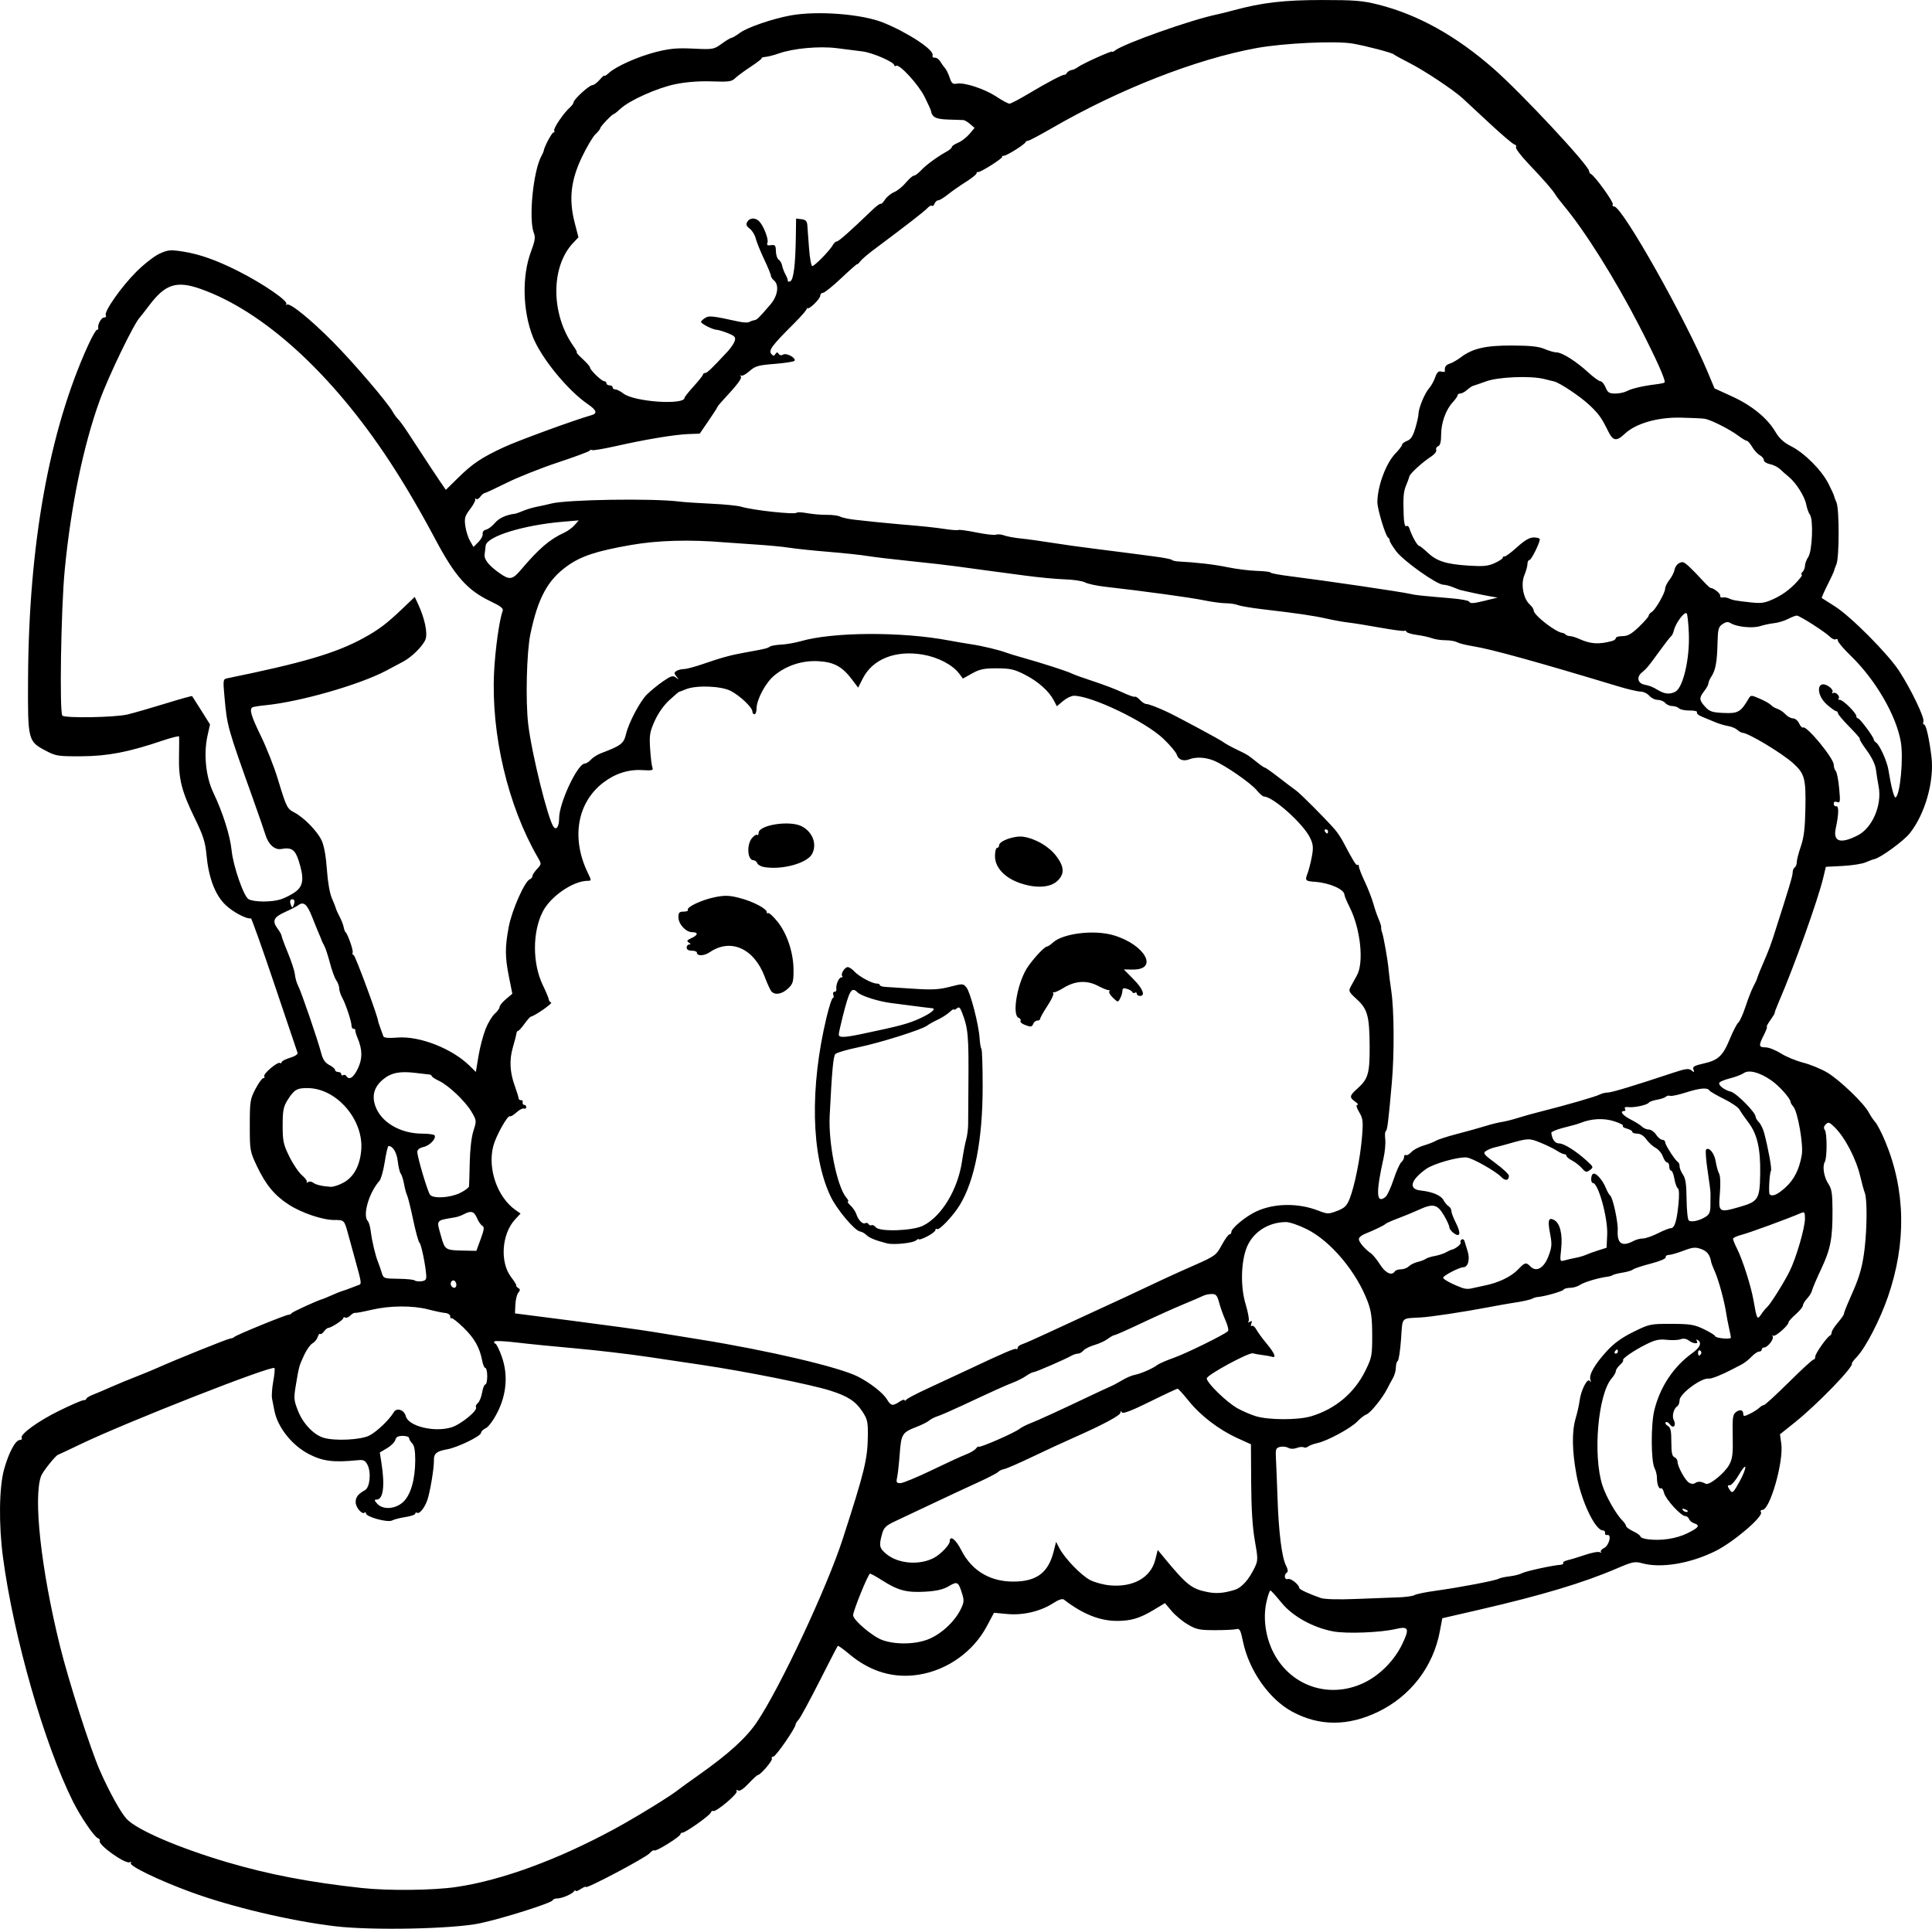 <?xml version="1.0" encoding="UTF-8" standalone="no"?>
<!-- Created with Inkscape (http://www.inkscape.org/) -->

<svg
   width="248.653mm"
   height="248.219mm"
   viewBox="0 0 248.653 248.219"
   version="1.1"
   id="svg5"
   xml:space="preserve"
   xmlns="http://www.w3.org/2000/svg"
   xmlns:svg="http://www.w3.org/2000/svg"><defs
     id="defs2" /><g
     id="layer1"
     transform="translate(41.41,4.277)"><path
       style="fill:#000000;stroke-width:0.265"
       d="m 1.717,243.623 c -5.7,-0.673 -13.38,-2.494 -18.588,-4.406 -4.102,-1.506 -7.932,-3.356 -7.706,-3.723 0.108,-0.175 0.062,-0.22 -0.114,-0.111 -0.528,0.327 -4.181,-2.272 -3.879,-2.76 0.067,-0.108 -0.047,-0.261 -0.253,-0.34 -0.468,-0.18 -2.213,-2.745 -3.178,-4.674 -3.7,-7.39 -7.656,-21.178 -9.024,-31.449 -0.561,-4.215 -0.503,-9.015 0.138,-11.327 0.6,-2.167 1.471,-3.791 2.032,-3.791 0.212,0 0.319,-0.109 0.237,-0.242 -0.279,-0.452 2.091,-2.179 4.845,-3.529 1.508,-0.739 2.907,-1.344 3.109,-1.344 0.202,0 0.367,-0.085 0.367,-0.188 0,-0.104 0.387,-0.34 0.86,-0.526 0.473,-0.186 1.515,-0.629 2.315,-0.985 0.8,-0.356 2.229,-0.947 3.175,-1.314 0.946,-0.367 2.196,-0.881 2.778,-1.143 2.302,-1.037 9.019,-3.742 9.393,-3.782 0.218,-0.023 0.456,-0.117 0.529,-0.208 0.18,-0.225 6.686,-2.887 6.982,-2.856 0.129,0.013 0.308,-0.079 0.397,-0.206 0.13,-0.184 3.488,-1.713 3.998,-1.82 0.073,-0.015 0.609,-0.24 1.191,-0.499 0.582,-0.259 1.177,-0.498 1.323,-0.531 0.146,-0.033 0.622,-0.2 1.058,-0.373 0.437,-0.172 0.933,-0.362 1.104,-0.421 0.334,-0.117 0.304,-0.31 -0.492,-3.183 -0.282,-1.019 -0.687,-2.493 -0.899,-3.275 -0.514,-1.895 -0.503,-1.884 -1.802,-1.884 -1.501,0 -4.167,-0.897 -5.829,-1.961 -1.823,-1.167 -2.974,-2.547 -4.099,-4.913 -0.928,-1.952 -0.946,-2.052 -0.946,-5.297 -1.4e-4,-3.1 0.046,-3.394 0.731,-4.696 0.402,-0.764 0.855,-1.389 1.007,-1.389 0.152,0 0.208,-0.109 0.125,-0.243 -0.183,-0.297 1.708,-1.904 2.016,-1.713 0.121,0.074 0.219,0.028 0.219,-0.103 0,-0.131 0.486,-0.384 1.08,-0.562 0.625,-0.187 1.033,-0.456 0.968,-0.637 -0.062,-0.172 -1.404,-4.146 -2.982,-8.83 -1.578,-4.684 -2.937,-8.499 -3.018,-8.479 -0.543,0.137 -2.37,-0.837 -3.313,-1.766 -1.327,-1.308 -2.139,-3.482 -2.417,-6.475 -0.147,-1.582 -0.429,-2.457 -1.484,-4.614 -1.699,-3.474 -2.101,-5.044 -2.044,-7.985 0.025,-1.31 0.031,-2.463 0.014,-2.563 -0.018,-0.1 -1.021,0.153 -2.23,0.561 -4.312,1.458 -6.965,1.965 -10.37,1.984 -2.971,0.016 -3.264,-0.029 -4.558,-0.711 -2.301,-1.213 -2.327,-1.32 -2.283,-9.325 0.096,-17.261 2.718,-31.83 7.702,-42.796 0.513,-1.128 1.035,-2.051 1.16,-2.051 0.125,0 0.204,-0.089 0.175,-0.198 -0.12,-0.455 0.382,-1.389 0.747,-1.389 0.217,0 0.318,-0.125 0.224,-0.277 -0.274,-0.443 1.968,-3.647 3.915,-5.595 0.985,-0.985 2.334,-2.039 2.999,-2.342 1.09,-0.496 1.388,-0.523 3.039,-0.267 2.09,0.324 4.29,1.102 7.055,2.495 3.228,1.626 6.544,3.904 6.214,4.268 -0.107,0.118 -0.068,0.143 0.087,0.055 0.411,-0.234 3.052,1.909 5.936,4.817 2.605,2.627 6.98,7.74 7.673,8.968 0.218,0.387 0.535,0.824 0.703,0.971 0.168,0.147 0.734,0.923 1.258,1.723 2.992,4.576 3.61,5.514 4.216,6.396 l 0.668,0.972 1.538,-1.512 c 1.907,-1.875 3.04,-2.635 5.904,-3.966 1.857,-0.863 9.065,-3.5 11.306,-4.135 0.792,-0.225 0.656,-0.641 -0.458,-1.403 -2.619,-1.791 -6.052,-5.997 -7.105,-8.705 -1.31,-3.368 -1.401,-7.819 -0.224,-10.947 0.503,-1.337 0.584,-1.847 0.374,-2.365 -0.706,-1.74 -0.104,-7.97 0.96,-9.921 0.159,-0.291 0.293,-0.593 0.298,-0.67 0.029,-0.437 1.054,-2.373 1.256,-2.373 0.132,0 0.176,-0.104 0.097,-0.232 -0.154,-0.249 1.212,-2.272 2.008,-2.975 0.267,-0.235 0.485,-0.538 0.485,-0.673 0,-0.365 2.015,-2.206 2.415,-2.206 0.19,0 0.618,-0.316 0.95,-0.703 0.332,-0.386 0.604,-0.62 0.604,-0.519 0,0.101 0.249,-0.048 0.552,-0.331 0.922,-0.859 3.787,-2.137 6.101,-2.722 1.743,-0.441 2.718,-0.528 4.793,-0.428 2.537,0.122 2.633,0.105 3.647,-0.629 0.573,-0.415 1.138,-0.754 1.257,-0.754 0.119,0 0.619,-0.298 1.112,-0.662 0.931,-0.687 4.187,-1.804 6.482,-2.223 3.464,-0.633 9.218,-0.186 11.959,0.928 3.229,1.313 6.588,3.542 6.334,4.204 -0.071,0.185 0.053,0.318 0.278,0.3 0.223,-0.018 0.541,0.2 0.707,0.485 0.166,0.285 0.44,0.671 0.611,0.857 0.17,0.187 0.442,0.74 0.603,1.23 0.244,0.74 0.4,0.87 0.922,0.77 0.967,-0.185 3.57,0.671 5.089,1.675 0.752,0.497 1.51,0.903 1.683,0.903 0.173,0 1.284,-0.581 2.469,-1.292 2.364,-1.419 4.477,-2.525 4.637,-2.429 0.057,0.034 0.187,-0.075 0.291,-0.243 0.104,-0.168 0.373,-0.332 0.598,-0.365 0.225,-0.033 0.571,-0.189 0.767,-0.347 0.507,-0.408 4.458,-2.199 4.458,-2.021 0,0.081 0.149,0.026 0.331,-0.123 1.068,-0.874 9.873,-3.994 13.163,-4.664 0.364,-0.074 1.316,-0.312 2.117,-0.528 3.691,-0.998 6.481,-1.324 11.377,-1.327 4.179,-0.003 5.236,0.082 7.225,0.582 5.116,1.284 10.032,4.013 14.868,8.251 3.631,3.182 12.303,12.484 12.303,13.195 0,0.145 0.097,0.303 0.216,0.352 0.479,0.195 2.986,3.667 2.83,3.919 -0.092,0.149 -0.011,0.272 0.179,0.273 1.035,0.006 9.158,14.405 12.087,21.429 l 0.828,1.984 2.27,1.037 c 2.537,1.159 4.54,2.799 5.573,4.562 0.489,0.835 1.07,1.366 2.022,1.848 1.72,0.872 3.915,3.074 4.796,4.81 0.38,0.751 0.704,1.455 0.72,1.565 0.015,0.11 0.158,0.498 0.318,0.862 0.37,0.846 0.364,7.062 -0.008,7.938 -0.155,0.364 -0.294,0.751 -0.31,0.861 -0.016,0.11 -0.395,0.926 -0.843,1.813 -0.448,0.887 -0.777,1.643 -0.731,1.68 0.046,0.037 0.798,0.516 1.671,1.065 2.047,1.287 6.861,6.126 8.295,8.34 1.54,2.376 3.292,6.03 3.114,6.495 -0.081,0.212 -0.041,0.385 0.09,0.385 0.246,0 0.652,1.781 0.941,4.128 0.388,3.15 -0.824,7.417 -2.808,9.886 -0.793,0.987 -3.746,3.138 -4.524,3.297 -0.19,0.039 -0.703,0.228 -1.14,0.422 -0.437,0.193 -1.767,0.402 -2.956,0.464 l -2.163,0.113 -0.324,1.363 c -0.683,2.875 -3.755,11.457 -5.77,16.117 -0.3,0.693 -0.519,1.288 -0.488,1.323 0.032,0.035 -0.218,0.45 -0.555,0.923 -0.337,0.473 -0.542,0.86 -0.457,0.86 0.086,0 -0.085,0.471 -0.379,1.048 -0.704,1.381 -0.676,1.598 0.207,1.598 0.408,0 1.29,0.347 1.959,0.772 0.67,0.425 1.973,0.965 2.896,1.2 0.923,0.236 2.32,0.811 3.103,1.278 1.59,0.949 4.736,3.974 5.332,5.127 0.213,0.412 0.592,0.977 0.843,1.255 0.251,0.278 0.823,1.388 1.273,2.467 2.622,6.298 2.739,13.098 0.345,20.019 -1.031,2.98 -2.848,6.495 -3.977,7.694 -0.408,0.433 -0.705,0.825 -0.661,0.872 0.327,0.343 -4.462,5.291 -7.356,7.6 l -1.895,1.512 0.169,1.229 c 0.315,2.291 -1.457,8.504 -2.426,8.504 -0.215,0 -0.298,0.13 -0.192,0.301 0.337,0.545 -3.532,3.845 -5.857,4.997 -3.271,1.62 -7.023,2.24 -9.462,1.563 -0.906,-0.252 -1.234,-0.183 -3.237,0.677 -4.289,1.842 -9.627,3.446 -17.573,5.279 l -4.884,1.127 -0.317,1.693 c -0.85,4.536 -3.757,8.325 -7.939,10.346 -3.876,1.873 -7.559,1.869 -11.054,-0.013 -2.969,-1.598 -5.576,-5.313 -6.342,-9.037 -0.304,-1.477 -0.424,-1.701 -0.855,-1.587 -0.276,0.073 -1.513,0.132 -2.75,0.132 -1.98,0 -2.398,-0.087 -3.495,-0.732 -0.685,-0.403 -1.627,-1.186 -2.093,-1.741 l -0.847,-1.009 -1.468,0.884 c -1.766,1.064 -2.9,1.404 -4.683,1.406 -2.244,0.002 -4.431,-0.873 -6.861,-2.746 -0.191,-0.147 -0.688,0.017 -1.342,0.444 -1.631,1.063 -3.887,1.603 -5.918,1.416 l -1.736,-0.16 -0.924,1.737 c -1.729,3.248 -5.034,5.615 -8.684,6.217 -3.247,0.536 -6.288,-0.349 -8.992,-2.618 -0.771,-0.647 -1.447,-1.132 -1.502,-1.077 -0.055,0.055 -1.119,2.112 -2.365,4.571 -1.246,2.459 -2.446,4.67 -2.666,4.913 -0.22,0.243 -0.4,0.527 -0.4,0.631 0,0.452 -2.547,4.134 -2.86,4.135 -0.19,2.6e-4 -0.276,0.114 -0.191,0.252 0.145,0.234 -1.478,2.129 -1.823,2.129 -0.085,0 -0.618,0.491 -1.183,1.092 -0.666,0.707 -1.147,1.019 -1.363,0.885 -0.213,-0.132 -0.269,-0.1 -0.153,0.088 0.194,0.314 -2.704,2.755 -3.031,2.552 -0.104,-0.064 -0.247,0.035 -0.318,0.221 -0.147,0.382 -3.244,2.57 -3.638,2.57 -0.141,0 -0.257,0.089 -0.259,0.198 -0.004,0.303 -3.168,2.276 -3.353,2.09 -0.089,-0.089 -0.369,0.076 -0.622,0.368 -0.481,0.555 -8.193,4.635 -8.193,4.334 0,-0.095 -0.298,0.022 -0.661,0.261 -0.364,0.238 -0.663,0.341 -0.666,0.229 -0.002,-0.112 -0.091,-0.083 -0.198,0.065 -0.266,0.369 -1.565,0.921 -2.169,0.921 -0.272,0 -0.534,0.106 -0.583,0.235 -0.131,0.35 -6.314,2.307 -9.349,2.959 -3.41,0.732 -13.88,0.948 -18.653,0.384 z m 15.576,-5.048 c 5.853,-0.857 13.087,-3.511 20.409,-7.487 2.867,-1.557 7.401,-4.352 8.332,-5.137 0.146,-0.123 1.269,-0.933 2.497,-1.8 3.853,-2.722 6.099,-4.765 7.467,-6.791 2.989,-4.427 9.037,-17.335 11.067,-23.617 2.818,-8.723 3.181,-10.214 3.22,-13.237 0.023,-1.785 -0.058,-2.146 -0.704,-3.122 -0.879,-1.328 -1.861,-1.969 -4.119,-2.689 -2.446,-0.78 -10.858,-2.465 -16.517,-3.309 -1.31,-0.195 -4.405,-0.656 -6.879,-1.025 -2.474,-0.369 -6.701,-0.866 -9.393,-1.104 -2.692,-0.239 -6.121,-0.581 -7.619,-0.761 -1.498,-0.18 -2.779,-0.238 -2.846,-0.13 -0.067,0.108 -0.003,0.237 0.142,0.285 0.145,0.049 0.515,0.803 0.824,1.676 0.819,2.321 0.62,4.83 -0.57,7.174 -0.508,1.002 -1.148,1.869 -1.495,2.027 -0.333,0.152 -0.606,0.419 -0.606,0.594 0,0.418 -3.016,1.885 -4.366,2.124 -1.356,0.24 -1.729,0.549 -1.699,1.409 0.033,0.96 -0.516,4.23 -0.872,5.192 -0.367,0.992 -0.999,1.752 -1.3,1.566 -0.126,-0.078 -0.229,-0.029 -0.229,0.108 0,0.138 -0.566,0.335 -1.257,0.439 -0.691,0.104 -1.473,0.304 -1.738,0.446 -0.557,0.298 -3.355,-0.468 -3.355,-0.919 0,-0.15 -0.08,-0.193 -0.177,-0.096 -0.307,0.307 -1.146,-0.672 -1.146,-1.339 0,-0.658 0.301,-1.047 1.202,-1.555 0.639,-0.36 0.823,-2.298 0.311,-3.28 -0.285,-0.547 -0.504,-0.646 -1.259,-0.57 -3.074,0.307 -4.45,0.139 -6.215,-0.757 -2.199,-1.116 -4.069,-3.448 -4.492,-5.602 -0.095,-0.482 -0.232,-1.181 -0.306,-1.553 -0.073,-0.373 -0.006,-1.369 0.15,-2.213 0.156,-0.845 0.229,-1.626 0.161,-1.735 -0.257,-0.416 -19.121,6.987 -24.943,9.79 -1.493,0.719 -2.803,1.334 -2.91,1.367 -0.322,0.099 -1.959,2.148 -2.177,2.724 -1.033,2.733 -0.018,11.971 2.393,21.776 1.127,4.582 3.934,13.341 5.191,16.197 1.174,2.666 2.66,5.353 3.406,6.157 1.318,1.422 6.681,3.735 12.951,5.586 5.34,1.577 10.633,2.59 17.33,3.318 3.398,0.369 9.157,0.309 12.137,-0.127 z M 134.115,212.304 c 2.056,-0.975 3.942,-2.886 4.965,-5.028 0.947,-1.983 0.805,-2.295 -0.862,-1.905 -1.98,0.462 -6.334,0.628 -8.046,0.307 -2.602,-0.488 -5.238,-1.952 -6.651,-3.693 -0.667,-0.822 -1.302,-1.529 -1.41,-1.57 -0.108,-0.042 -0.354,0.664 -0.546,1.567 -0.417,1.964 -0.109,4.301 0.82,6.22 2.166,4.474 7.22,6.242 11.729,4.103 z m -55.856,-5.694 c 1.596,-0.706 3.158,-2.178 3.946,-3.718 0.449,-0.878 0.486,-1.183 0.238,-1.984 -0.505,-1.639 -0.622,-1.709 -1.741,-1.049 -0.726,0.428 -1.563,0.623 -3.049,0.709 -2.365,0.137 -3.478,-0.154 -5.497,-1.439 -0.767,-0.488 -1.481,-0.886 -1.587,-0.883 -0.237,0.005 -2.178,4.777 -2.178,5.354 0,0.625 2.509,2.751 3.777,3.2 1.782,0.631 4.422,0.549 6.09,-0.188 z m 60.265,-5.31 c 0.955,-0.032 1.908,-0.165 2.117,-0.296 0.209,-0.131 1.451,-0.384 2.761,-0.563 2.999,-0.41 7.692,-1.305 8.073,-1.541 0.159,-0.098 0.782,-0.235 1.384,-0.305 0.602,-0.069 1.336,-0.255 1.631,-0.413 0.487,-0.26 3.884,-1 4.965,-1.08 0.244,-0.018 0.388,-0.123 0.32,-0.233 -0.068,-0.11 0.209,-0.275 0.615,-0.367 0.406,-0.091 1.422,-0.4 2.258,-0.686 0.836,-0.286 1.669,-0.433 1.852,-0.328 0.183,0.105 0.244,0.094 0.136,-0.026 -0.108,-0.119 0.07,-0.35 0.397,-0.512 0.66,-0.327 1.024,-1.803 0.413,-1.677 -0.192,0.04 -0.319,-0.077 -0.283,-0.259 0.036,-0.182 -0.086,-0.331 -0.272,-0.331 -0.989,0 -2.762,-3.71 -3.395,-7.105 -0.585,-3.133 -0.623,-5.612 -0.113,-7.333 0.213,-0.718 0.438,-1.722 0.501,-2.231 0.167,-1.347 1.001,-2.999 1.303,-2.581 0.166,0.23 0.193,0.187 0.087,-0.14 -0.209,-0.648 0.543,-1.963 2.101,-3.673 0.929,-1.019 1.923,-1.739 3.425,-2.482 2.063,-1.019 2.187,-1.046 4.895,-1.039 2.43,0.006 2.955,0.092 4.188,0.684 0.775,0.373 1.43,0.777 1.455,0.899 0.055,0.268 2.033,0.447 2.024,0.183 -0.004,-0.102 -0.114,-0.662 -0.244,-1.244 -0.131,-0.582 -0.301,-1.475 -0.379,-1.984 -0.228,-1.499 -0.96,-4.179 -1.431,-5.237 -0.24,-0.54 -0.458,-1.1 -0.483,-1.246 -0.167,-0.95 -0.513,-1.402 -1.287,-1.682 -0.754,-0.273 -1.089,-0.241 -2.296,0.218 -0.777,0.295 -1.622,0.537 -1.877,0.537 -0.255,7e-5 -0.433,0.137 -0.397,0.303 0.038,0.174 -0.776,0.52 -1.914,0.813 -1.089,0.28 -2.11,0.617 -2.269,0.749 -0.159,0.132 -0.756,0.314 -1.327,0.404 -0.571,0.09 -1.155,0.236 -1.298,0.324 -0.143,0.088 -0.441,0.18 -0.661,0.206 -1.096,0.125 -3.045,0.701 -3.537,1.046 -0.305,0.213 -0.878,0.388 -1.273,0.388 -0.396,0 -0.785,0.107 -0.866,0.238 -0.137,0.222 -2.423,0.871 -3.328,0.945 -0.221,0.018 -0.519,0.106 -0.663,0.195 -0.254,0.157 -1.412,0.408 -2.771,0.602 -0.364,0.052 -1.673,0.286 -2.91,0.52 -3.278,0.621 -7.363,1.237 -8.731,1.316 -2.57,0.149 -2.303,-0.149 -2.514,2.801 -0.104,1.456 -0.296,2.714 -0.425,2.794 -0.13,0.08 -0.238,0.466 -0.24,0.858 -0.002,0.392 -0.177,1.01 -0.389,1.373 -0.212,0.364 -0.538,0.969 -0.724,1.346 -0.57,1.153 -2.164,3.13 -2.658,3.297 -0.257,0.087 -0.793,0.5 -1.191,0.917 -0.825,0.866 -3.863,2.508 -5.15,2.783 -0.476,0.102 -1.008,0.3 -1.184,0.442 -0.176,0.141 -0.433,0.186 -0.573,0.1 -0.14,-0.086 -0.538,-0.049 -0.885,0.083 -0.392,0.149 -0.809,0.141 -1.1,-0.022 -0.258,-0.144 -0.736,-0.195 -1.063,-0.113 -0.536,0.134 -0.587,0.287 -0.517,1.545 0.043,0.768 0.135,3.063 0.204,5.1 0.149,4.374 0.555,7.589 1.088,8.62 0.243,0.47 0.287,0.802 0.12,0.905 -0.43,0.266 -0.314,1.001 0.131,0.83 0.359,-0.138 1.457,0.739 1.457,1.163 0,0.176 1.309,0.781 2.778,1.285 0.484,0.166 2.237,0.214 4.498,0.122 2.037,-0.083 4.486,-0.176 5.441,-0.208 z m -21.007,-0.976 c 0.89,-0.275 1.834,-1.341 2.568,-2.897 0.417,-0.885 0.418,-1.104 0.004,-3.44 -0.298,-1.68 -0.452,-4.109 -0.471,-7.442 l -0.029,-4.948 -1.732,-0.789 c -2.38,-1.084 -4.724,-2.869 -6.248,-4.758 -0.704,-0.873 -1.356,-1.595 -1.449,-1.605 -0.093,-0.01 -1.7,0.74 -3.572,1.667 -2.296,1.137 -3.466,1.589 -3.597,1.389 -0.138,-0.21 -0.196,-0.201 -0.198,0.031 -0.004,0.348 -2.306,1.577 -6.053,3.232 -1.257,0.555 -3.661,1.667 -5.343,2.472 -1.682,0.804 -3.289,1.503 -3.572,1.552 -0.283,0.049 -0.633,0.217 -0.778,0.373 -0.146,0.156 -1.342,0.774 -2.659,1.374 -1.317,0.6 -3.877,1.793 -5.689,2.652 -1.812,0.859 -3.973,1.878 -4.803,2.266 -1.3,0.607 -1.548,0.842 -1.784,1.695 -0.415,1.493 -0.349,1.809 0.528,2.547 1.514,1.274 4.235,1.51 6.128,0.532 0.874,-0.452 2.062,-1.692 2.062,-2.152 0,-0.828 0.782,-0.232 1.458,1.109 1.423,2.827 3.981,4.254 7.287,4.068 2.601,-0.147 3.966,-1.28 4.614,-3.83 l 0.323,-1.273 0.416,0.805 c 0.675,1.306 2.825,3.534 3.977,4.122 0.588,0.3 1.732,0.605 2.543,0.678 3.003,0.27 5.25,-1.002 5.83,-3.3 l 0.317,-1.257 0.654,0.794 c 3.059,3.715 3.671,4.207 5.74,4.621 1.15,0.23 2.108,0.152 3.531,-0.288 z m 58.229,-7.273 c 1.48,-0.714 1.696,-1.028 0.884,-1.285 -0.278,-0.088 -0.572,-0.334 -0.653,-0.547 -0.082,-0.213 -0.306,-0.387 -0.499,-0.387 -0.543,0 -2.521,-2.163 -2.72,-2.975 -0.098,-0.399 -0.272,-0.668 -0.387,-0.597 -0.266,0.164 -0.529,-0.513 -0.529,-1.362 0,-0.361 -0.137,-0.912 -0.304,-1.224 -0.469,-0.876 -0.488,-5.627 -0.031,-7.468 0.749,-3.017 2.458,-5.586 4.882,-7.342 1.017,-0.737 1.266,-1.331 0.703,-1.679 -0.189,-0.117 -0.234,-0.073 -0.117,0.117 0.264,0.427 -0.427,0.385 -1.039,-0.063 -0.323,-0.236 -0.703,-0.293 -1.056,-0.159 -0.304,0.115 -1.1,0.148 -1.769,0.073 -0.97,-0.109 -1.504,0.006 -2.632,0.568 -1.617,0.806 -3.172,1.877 -2.99,2.06 0.068,0.068 -0.116,0.339 -0.407,0.604 -0.292,0.264 -0.531,0.622 -0.531,0.796 0,0.173 -0.239,0.591 -0.532,0.929 -1.766,2.036 -2.447,9.902 -1.192,13.78 0.471,1.456 1.746,3.696 2.584,4.537 0.255,0.256 0.463,0.571 0.463,0.7 0,0.129 0.417,0.432 0.926,0.674 0.509,0.242 0.926,0.546 0.926,0.676 0,0.13 0.446,0.288 0.992,0.352 1.735,0.203 3.595,-0.084 5.027,-0.775 z m 0.066,-2.852 c 0,-0.057 -0.185,-0.175 -0.411,-0.262 -0.235,-0.09 -0.342,-0.046 -0.249,0.104 0.155,0.251 0.66,0.372 0.66,0.158 z M 10.453,189.046 c 0.987,-0.889 1.574,-2.9 1.579,-5.405 0.002,-1.221 -0.119,-1.89 -0.394,-2.164 -0.218,-0.218 -0.397,-0.524 -0.397,-0.68 0,-0.156 -0.368,-0.283 -0.819,-0.283 -0.591,0 -0.856,0.144 -0.954,0.52 -0.075,0.286 -0.555,0.767 -1.066,1.069 l -0.93,0.549 0.215,1.379 c 0.459,2.942 0.224,4.686 -0.63,4.686 -0.323,0 -0.308,0.097 0.084,0.529 0.729,0.805 2.304,0.711 3.313,-0.198 z m 172.082,-2.763 c 0.377,-0.683 0.685,-1.457 0.683,-1.72 -0.001,-0.263 -0.361,0.147 -0.799,0.911 -0.438,0.764 -0.974,1.389 -1.19,1.389 -0.326,0 -0.338,0.09 -0.067,0.523 0.381,0.61 0.464,0.544 1.374,-1.103 z m -5.126,0.14 c 0.213,0.032 0.526,0.145 0.696,0.251 0.437,0.273 2.45,-1.349 3.048,-2.456 0.412,-0.763 0.49,-1.409 0.443,-3.673 -0.05,-2.394 0.005,-2.793 0.426,-3.1 0.534,-0.391 0.934,-0.268 0.934,0.287 0,0.291 0.166,0.279 0.86,-0.066 0.473,-0.235 1.017,-0.583 1.21,-0.773 0.192,-0.191 0.458,-0.346 0.59,-0.346 0.132,0 1.582,-1.331 3.222,-2.957 1.64,-1.627 3.071,-2.936 3.18,-2.91 0.109,0.026 0.198,-0.139 0.198,-0.365 0,-0.397 1.51,-2.537 1.918,-2.719 0.109,-0.049 0.198,-0.232 0.198,-0.407 0,-0.175 0.352,-0.731 0.783,-1.235 0.431,-0.504 0.788,-1.017 0.794,-1.141 0.006,-0.124 0.199,-0.659 0.43,-1.191 0.23,-0.531 0.597,-1.377 0.815,-1.88 0.813,-1.874 1.178,-3.256 1.422,-5.375 0.316,-2.75 0.326,-6.333 0.02,-7.126 -0.129,-0.334 -0.385,-1.26 -0.569,-2.056 -0.533,-2.312 -1.98,-5.091 -3.341,-6.418 -0.643,-0.627 -0.791,-0.672 -1.12,-0.344 -0.26,0.26 -0.297,0.486 -0.117,0.723 0.304,0.4 0.3,3.627 -0.006,4.121 -0.337,0.545 -0.101,1.985 0.46,2.811 0.427,0.628 0.524,1.228 0.534,3.307 0.018,3.716 -0.242,5.08 -1.452,7.646 -0.597,1.266 -1.126,2.508 -1.176,2.759 -0.049,0.251 -0.335,0.72 -0.635,1.042 -0.3,0.322 -0.546,0.729 -0.546,0.905 0,0.176 -0.417,0.685 -0.926,1.133 -0.509,0.447 -0.926,0.912 -0.926,1.034 0,0.404 -1.751,1.925 -1.978,1.718 -0.123,-0.112 -0.147,-0.07 -0.054,0.093 0.192,0.337 -0.653,1.423 -1.108,1.423 -0.165,0 -0.3,0.119 -0.3,0.265 0,0.146 -0.158,0.265 -0.351,0.265 -0.193,0 -0.633,0.301 -0.979,0.668 -0.345,0.368 -0.932,0.822 -1.303,1.01 -0.371,0.188 -0.913,0.468 -1.204,0.622 -1.271,0.675 -2.671,1.229 -2.97,1.176 -0.919,-0.163 -3.777,1.949 -3.777,2.792 0,0.319 -0.127,0.658 -0.283,0.755 -0.469,0.29 -0.729,1.281 -0.467,1.78 0.363,0.693 -0.039,1.183 -0.478,0.583 -0.195,-0.266 -0.443,-0.394 -0.553,-0.285 -0.109,0.109 0.008,0.315 0.262,0.457 0.368,0.206 0.461,0.623 0.461,2.069 0,1.365 0.098,1.848 0.397,1.963 0.218,0.084 0.397,0.339 0.397,0.568 0,0.643 1.001,2.453 1.517,2.742 0.264,0.147 0.581,0.16 0.738,0.029 0.152,-0.126 0.451,-0.203 0.664,-0.171 z m -98.875,-1.505 c 1.916,-0.925 3.901,-1.836 4.41,-2.025 0.509,-0.189 1.075,-0.527 1.257,-0.751 0.182,-0.224 0.331,-0.331 0.331,-0.239 0,0.244 4.661,-1.786 5.292,-2.304 0.218,-0.179 0.873,-0.511 1.455,-0.737 0.968,-0.376 3.853,-1.7 7.938,-3.644 0.873,-0.415 1.885,-0.884 2.249,-1.041 0.364,-0.157 1.076,-0.535 1.582,-0.84 0.506,-0.305 1.218,-0.608 1.581,-0.674 0.765,-0.139 2.345,-0.83 2.922,-1.279 0.218,-0.17 1.171,-0.583 2.117,-0.919 1.629,-0.578 6.503,-2.977 6.96,-3.426 0.117,-0.115 -0.021,-0.733 -0.308,-1.372 -0.287,-0.639 -0.655,-1.668 -0.819,-2.287 -0.249,-0.939 -0.406,-1.124 -0.953,-1.124 -0.36,0 -0.861,0.105 -1.114,0.234 -0.253,0.128 -1.412,0.628 -2.576,1.109 -1.164,0.482 -3.575,1.567 -5.358,2.412 -1.783,0.845 -3.344,1.537 -3.47,1.537 -0.126,0 -0.513,0.216 -0.86,0.479 -0.347,0.264 -1.123,0.621 -1.724,0.795 -0.601,0.174 -1.241,0.494 -1.421,0.712 -0.181,0.218 -0.494,0.396 -0.696,0.396 -0.202,0 -0.575,0.118 -0.828,0.262 -0.83,0.474 -4.621,2.119 -4.883,2.119 -0.141,0 -0.573,0.217 -0.959,0.483 -0.386,0.266 -1.119,0.642 -1.628,0.836 -0.991,0.378 -2.61,1.108 -6.615,2.984 -1.382,0.647 -2.811,1.268 -3.175,1.379 -0.364,0.111 -0.84,0.356 -1.058,0.545 -0.218,0.189 -0.933,0.55 -1.587,0.803 -1.902,0.735 -2.019,0.92 -2.211,3.493 -0.095,1.27 -0.245,2.637 -0.334,3.037 -0.139,0.622 -0.078,0.728 0.42,0.728 0.32,0 2.15,-0.756 4.066,-1.681 z M 6.146,180.46 c 0.966,-0.503 2.565,-2.034 3.121,-2.988 0.369,-0.634 1.342,-0.317 1.549,0.505 0.323,1.287 3.621,2.107 5.841,1.451 1.225,-0.362 3.455,-2.181 3.193,-2.605 -0.074,-0.12 0.033,-0.358 0.238,-0.529 0.205,-0.17 0.453,-0.779 0.55,-1.353 0.097,-0.574 0.285,-1.043 0.418,-1.043 0.133,0 0.241,-0.476 0.241,-1.058 0,-0.582 -0.106,-1.058 -0.235,-1.058 -0.129,0 -0.313,-0.414 -0.408,-0.919 -0.32,-1.707 -0.998,-2.911 -2.41,-4.281 -0.773,-0.75 -1.474,-1.296 -1.558,-1.213 -0.083,0.083 -0.152,-0.021 -0.152,-0.232 0,-0.212 -0.28,-0.406 -0.626,-0.435 -0.344,-0.029 -1.322,-0.233 -2.172,-0.455 -2.031,-0.529 -4.972,-0.511 -7.336,0.045 -1.047,0.246 -2,0.423 -2.117,0.392 -0.117,-0.03 -0.394,0.126 -0.617,0.349 -0.222,0.222 -0.513,0.336 -0.647,0.254 -0.134,-0.083 -0.243,-0.05 -0.243,0.073 0,0.235 -1.563,1.249 -1.94,1.258 -0.121,0.003 -0.371,0.212 -0.555,0.464 -0.185,0.252 -0.402,0.392 -0.484,0.311 -0.082,-0.082 -0.227,0.099 -0.322,0.401 -0.096,0.302 -0.4,0.67 -0.675,0.817 -0.275,0.147 -0.76,0.832 -1.076,1.521 -0.653,1.422 -0.648,1.401 -1.061,3.868 -0.28,1.673 -0.257,1.942 0.285,3.307 0.651,1.639 2.029,3.082 3.299,3.455 1.489,0.438 4.806,0.268 5.9,-0.302 z M 127.314,177.999 c 3.126,-0.928 5.586,-2.991 7.005,-5.873 0.83,-1.685 0.88,-1.948 0.876,-4.572 -0.004,-2.196 -0.125,-3.105 -0.574,-4.302 -1.446,-3.854 -4.747,-7.789 -7.827,-9.329 -1.019,-0.51 -2.223,-0.926 -2.677,-0.925 -2.27,0.004 -4.267,1.284 -5.059,3.243 -0.761,1.882 -0.83,5.096 -0.156,7.316 0.316,1.041 0.492,2.026 0.391,2.189 -0.12,0.194 -0.062,0.222 0.167,0.08 0.257,-0.159 0.304,-0.095 0.176,0.237 -0.098,0.256 -0.066,0.387 0.074,0.301 0.137,-0.084 0.391,0.118 0.565,0.449 0.174,0.332 0.775,1.155 1.336,1.83 1.03,1.24 1.295,1.89 0.689,1.69 -0.182,-0.06 -0.747,-0.162 -1.257,-0.226 -0.509,-0.064 -1.049,-0.16 -1.199,-0.213 -0.486,-0.172 -5.938,2.786 -5.942,3.224 -0.005,0.567 2.53,3.041 3.926,3.832 0.633,0.359 1.705,0.823 2.381,1.031 1.645,0.506 5.426,0.516 7.103,0.018 z m -52.96,-1.882 c 0.359,-0.235 0.654,-0.324 0.656,-0.198 0.002,0.126 0.091,0.106 0.198,-0.044 0.107,-0.15 1.325,-0.793 2.708,-1.429 1.382,-0.636 3.645,-1.689 5.027,-2.341 4.99,-2.352 6.313,-2.919 6.462,-2.769 0.084,0.084 0.152,0.021 0.152,-0.139 0,-0.16 0.26,-0.373 0.578,-0.474 0.318,-0.101 1.657,-0.69 2.977,-1.308 1.319,-0.619 3.887,-1.805 5.706,-2.636 1.819,-0.831 3.903,-1.793 4.63,-2.137 4.647,-2.199 6.131,-2.884 8.731,-4.031 2.814,-1.241 2.935,-1.329 3.655,-2.656 0.409,-0.755 0.856,-1.372 0.992,-1.372 0.136,0 0.248,-0.144 0.248,-0.319 0,-0.471 1.812,-1.971 3.15,-2.607 2.299,-1.094 5.416,-1.146 8.029,-0.134 1.191,0.461 1.318,0.463 2.424,0.041 0.962,-0.368 1.245,-0.641 1.612,-1.557 0.638,-1.596 1.37,-5.239 1.591,-7.917 0.17,-2.064 0.132,-2.406 -0.361,-3.241 -0.347,-0.589 -0.435,-0.934 -0.236,-0.934 0.173,0 0.05,-0.185 -0.274,-0.412 -0.776,-0.543 -0.744,-0.768 0.232,-1.637 1.445,-1.285 1.648,-1.977 1.625,-5.553 -0.024,-3.852 -0.277,-4.75 -1.697,-6.033 -0.955,-0.863 -1.039,-1.033 -0.761,-1.539 0.172,-0.313 0.543,-0.985 0.824,-1.495 0.92,-1.667 0.462,-5.983 -0.93,-8.753 -0.371,-0.739 -0.675,-1.462 -0.675,-1.606 0,-0.691 -1.881,-1.533 -3.734,-1.671 -1.319,-0.098 -1.374,-0.158 -1.016,-1.095 0.161,-0.42 0.408,-1.389 0.55,-2.152 0.213,-1.145 0.177,-1.561 -0.205,-2.381 -0.843,-1.809 -4.798,-5.359 -5.971,-5.359 -0.133,0 -0.548,-0.365 -0.924,-0.812 -0.798,-0.949 -4.04,-3.191 -5.488,-3.796 -1.065,-0.445 -2.319,-0.515 -3.184,-0.177 -0.758,0.296 -1.417,0.05 -1.611,-0.602 -0.093,-0.312 -0.881,-1.243 -1.752,-2.07 -2.324,-2.207 -9.207,-5.508 -11.486,-5.508 -0.326,0 -0.954,0.303 -1.394,0.674 l -0.801,0.674 -0.387,-0.74 c -0.636,-1.215 -2.03,-2.457 -3.729,-3.321 -1.363,-0.694 -1.895,-0.814 -3.603,-0.819 -1.652,-0.004 -2.212,0.111 -3.188,0.657 l -1.184,0.662 -0.482,-0.639 c -0.862,-1.143 -2.73,-2.115 -4.703,-2.448 -3.494,-0.589 -6.43,0.578 -7.69,3.057 l -0.611,1.202 -0.781,-1.038 c -1.26,-1.675 -2.327,-2.259 -4.331,-2.369 -2.084,-0.115 -4.104,0.541 -5.685,1.845 -1.111,0.917 -2.274,3.09 -2.278,4.257 -0.001,0.4 -0.122,0.728 -0.267,0.728 -0.146,0 -0.265,-0.156 -0.265,-0.347 0,-0.52 -1.548,-2.001 -2.764,-2.645 -1.245,-0.66 -4.488,-0.779 -5.835,-0.214 -0.437,0.183 -0.82,0.328 -0.852,0.323 -0.032,-0.006 -0.584,0.468 -1.227,1.053 -0.713,0.649 -1.45,1.691 -1.892,2.675 -0.642,1.43 -0.709,1.839 -0.593,3.625 0.072,1.107 0.207,2.191 0.3,2.41 0.141,0.331 -0.073,0.382 -1.291,0.306 -1.788,-0.111 -3.51,0.439 -5.037,1.608 -3.363,2.575 -4.153,7.138 -2.006,11.583 0.496,1.026 0.496,1.055 0.015,1.055 -1.879,0 -4.795,1.995 -5.802,3.969 -1.337,2.62 -1.336,6.661 0.002,9.442 0.433,0.9 0.787,1.754 0.787,1.896 0,0.143 0.132,0.303 0.292,0.357 0.254,0.085 -2.09,1.719 -2.612,1.821 -0.106,0.021 -0.48,0.441 -0.831,0.934 -0.351,0.493 -0.718,0.896 -0.816,0.896 -0.098,0 -0.193,0.149 -0.21,0.331 -0.018,0.182 -0.223,0.986 -0.457,1.786 -0.478,1.636 -0.393,3.236 0.268,5.032 0.24,0.652 0.447,1.328 0.461,1.501 0.014,0.174 0.154,0.293 0.311,0.265 0.158,-0.028 0.257,0.097 0.22,0.279 -0.036,0.182 0.053,0.331 0.198,0.331 0.146,0 0.265,0.129 0.265,0.287 0,0.158 -0.138,0.241 -0.307,0.184 -0.169,-0.056 -0.601,0.17 -0.959,0.502 -0.359,0.332 -0.735,0.553 -0.836,0.491 -0.29,-0.179 -1.796,2.513 -2.139,3.824 -0.766,2.925 0.52,6.609 2.882,8.258 l 0.625,0.436 -0.694,0.748 c -1.737,1.872 -1.992,5.503 -0.522,7.43 0.416,0.545 0.717,1.037 0.669,1.094 -0.048,0.057 0.065,0.196 0.25,0.311 0.268,0.166 0.27,0.288 0.009,0.603 -0.18,0.217 -0.351,0.905 -0.38,1.53 l -0.052,1.135 7.541,0.969 c 4.147,0.533 8.672,1.156 10.054,1.383 1.382,0.228 4.121,0.671 6.085,0.986 8.834,1.414 18.067,3.578 20.447,4.792 1.611,0.822 3.255,2.109 3.753,2.939 0.506,0.844 0.717,0.883 1.607,0.3 z m -1.597,-20.375 c -1.438,-0.364 -2.291,-0.708 -2.654,-1.071 -0.22,-0.22 -0.589,-0.428 -0.821,-0.462 -0.701,-0.103 -2.99,-2.829 -3.796,-4.52 -2.501,-5.248 -2.693,-14.009 -0.508,-23.085 0.324,-1.346 0.685,-2.447 0.802,-2.447 0.117,0 0.144,-0.179 0.061,-0.397 -0.084,-0.218 -0.015,-0.397 0.152,-0.397 0.167,0 0.276,-0.149 0.241,-0.331 -0.101,-0.526 0.312,-1.521 0.631,-1.521 0.16,0 0.216,-0.075 0.124,-0.167 -0.248,-0.248 0.308,-1.156 0.709,-1.156 0.191,0 0.573,0.251 0.851,0.557 0.579,0.64 2.273,1.559 2.875,1.559 0.224,0 0.407,0.089 0.407,0.198 0,0.109 0.327,0.215 0.728,0.235 0.4,0.02 2.037,0.125 3.638,0.233 2.341,0.158 3.247,0.109 4.63,-0.247 1.678,-0.432 1.73,-0.43 2.151,0.088 0.503,0.62 1.579,4.773 1.689,6.522 0.042,0.664 0.148,1.28 0.235,1.367 0.087,0.087 0.159,2.27 0.159,4.851 0,6.861 -1.024,12.133 -2.973,15.302 -0.825,1.342 -2.599,3.222 -2.878,3.05 -0.129,-0.08 -0.234,-0.021 -0.234,0.13 0,0.151 -0.476,0.518 -1.058,0.815 -0.582,0.297 -1.058,0.463 -1.058,0.37 0,-0.093 -0.17,-0.029 -0.379,0.144 -0.413,0.343 -2.875,0.594 -3.722,0.379 z m 4.618,-2.271 c 2.402,-1.188 4.5,-4.66 5.034,-8.327 0.144,-0.992 0.379,-2.221 0.522,-2.73 0.143,-0.509 0.26,-1.402 0.261,-1.984 0.001,-0.582 0.016,-2.785 0.033,-4.895 0.053,-6.631 -0.02,-7.454 -0.857,-9.595 -0.227,-0.58 -0.362,-0.669 -0.649,-0.431 -0.2,0.166 -0.363,0.223 -0.363,0.126 0,-0.096 -0.254,0.062 -0.565,0.351 -0.311,0.289 -0.995,0.726 -1.521,0.97 -0.526,0.244 -1.135,0.585 -1.353,0.757 -0.649,0.512 -6.071,2.22 -8.887,2.799 -1.44,0.296 -2.757,0.684 -2.928,0.862 -0.269,0.281 -0.44,2.14 -0.731,7.931 -0.181,3.602 0.97,9.219 2.167,10.583 0.224,0.255 0.306,0.463 0.183,0.463 -0.123,0 0.028,0.234 0.335,0.52 0.307,0.286 0.643,0.787 0.746,1.112 0.241,0.759 0.837,1.356 1.156,1.158 0.137,-0.084 0.324,-0.03 0.417,0.12 0.093,0.15 0.266,0.213 0.385,0.14 0.119,-0.073 0.37,0.051 0.557,0.277 0.497,0.598 4.722,0.454 6.057,-0.207 z m -7.845,-24.685 c 4.923,-1.031 5.977,-1.315 7.522,-2.03 1.435,-0.664 2.108,-1.256 1.46,-1.283 -0.178,-0.007 -0.9,-0.099 -5.309,-0.672 -1.59,-0.207 -3.785,-0.909 -4.235,-1.355 -0.778,-0.771 -1.047,-0.338 -1.917,3.093 -0.277,1.091 -0.505,2.133 -0.507,2.315 -0.005,0.433 0.669,0.417 2.986,-0.068 z m 20.871,-1.203 c -0.337,-0.135 -0.546,-0.353 -0.465,-0.485 0.081,-0.132 -0.03,-0.307 -0.248,-0.391 -0.845,-0.324 -0.234,-4.167 0.994,-6.254 0.617,-1.049 2.309,-2.91 2.644,-2.91 0.122,0 0.463,-0.225 0.758,-0.499 1.295,-1.206 5.329,-1.697 7.834,-0.953 4.053,1.204 5.854,4.458 2.44,4.411 l -1.124,-0.015 1.231,1.25 c 1.231,1.25 1.582,2.158 0.834,2.158 -0.218,0 -0.397,-0.126 -0.397,-0.28 0,-0.154 -0.109,-0.213 -0.242,-0.131 -0.133,0.082 -0.282,0.045 -0.331,-0.082 -0.049,-0.127 -0.357,-0.315 -0.684,-0.416 -0.45,-0.14 -0.595,-0.08 -0.595,0.247 0,0.238 -0.129,0.674 -0.287,0.969 -0.286,0.534 -0.29,0.534 -0.918,-0.056 -0.347,-0.326 -0.566,-0.697 -0.487,-0.825 0.079,-0.128 0.046,-0.206 -0.074,-0.173 -0.12,0.033 -0.745,-0.215 -1.389,-0.552 -1.431,-0.748 -2.937,-0.656 -4.43,0.27 -0.558,0.346 -1.112,0.597 -1.232,0.558 -0.12,-0.039 -0.155,0.032 -0.077,0.157 0.077,0.125 -0.271,0.853 -0.774,1.617 -0.503,0.764 -0.915,1.498 -0.915,1.631 0,0.133 -0.166,0.241 -0.369,0.241 -0.203,0 -0.437,0.179 -0.521,0.397 -0.172,0.449 -0.316,0.464 -1.178,0.118 z m -32.541,-4.288 c -0.152,-0.184 -0.535,-1.024 -0.851,-1.867 -1.366,-3.65 -4.385,-4.999 -7.072,-3.159 -0.721,0.494 -1.655,0.521 -1.655,0.048 0,-0.135 -0.298,-0.245 -0.661,-0.245 -0.412,0 -0.661,-0.15 -0.661,-0.397 0,-0.218 0.149,-0.399 0.331,-0.401 0.228,-0.003 0.211,-0.08 -0.052,-0.246 -0.307,-0.194 -0.241,-0.307 0.331,-0.568 0.877,-0.399 0.924,-0.769 0.099,-0.769 -0.813,0 -1.766,-1.045 -1.766,-1.935 0,-0.586 0.119,-0.711 0.677,-0.711 0.372,0 0.616,-0.1 0.54,-0.221 -0.219,-0.355 1.823,-1.313 3.503,-1.643 1.266,-0.249 1.831,-0.231 3.132,0.102 1.719,0.44 3.525,1.379 3.525,1.833 0,0.155 0.074,0.208 0.165,0.117 0.091,-0.091 0.614,0.378 1.162,1.041 1.265,1.531 2.112,4.061 2.112,6.307 0,1.517 -0.079,1.777 -0.725,2.376 -0.784,0.727 -1.691,0.871 -2.133,0.338 z m 31.965,-13.935 c -1.963,-0.689 -3.178,-2.01 -3.178,-3.455 0,-0.584 0.119,-1.062 0.265,-1.062 0.146,0 0.265,-0.151 0.265,-0.334 0,-0.571 2.014,-1.276 3.134,-1.097 1.587,0.254 3.274,1.242 4.208,2.464 1.068,1.398 1.107,2.345 0.132,3.243 -0.934,0.861 -2.795,0.954 -4.826,0.241 z m -32.893,-2.047 c -0.409,-0.07 -0.808,-0.297 -0.888,-0.505 -0.08,-0.208 -0.298,-0.378 -0.485,-0.378 -0.781,0 -0.902,-2.023 -0.172,-2.865 0.269,-0.311 0.567,-0.488 0.661,-0.393 0.094,0.094 0.172,-0.014 0.172,-0.241 0,-1.04 4.01,-1.666 5.553,-0.868 1.411,0.73 2.002,2.309 1.333,3.56 -0.643,1.202 -3.866,2.084 -6.174,1.689 z m 120.588,62.636 c 0.084,-0.135 0.031,-0.321 -0.117,-0.412 -0.148,-0.091 -0.269,0.019 -0.269,0.246 0,0.465 0.159,0.533 0.386,0.166 z m -10.704,-0.283 c 0,-0.146 -0.052,-0.265 -0.117,-0.265 -0.064,0 -0.19,0.119 -0.28,0.265 -0.09,0.146 -0.037,0.265 0.117,0.265 0.154,0 0.28,-0.119 0.28,-0.265 z m 19.174,-5.689 c 0.428,-0.364 2.098,-3.01 2.907,-4.606 0.841,-1.661 1.997,-5.611 1.997,-6.829 0,-0.78 -0.072,-0.894 -0.463,-0.725 -1.718,0.74 -6.686,2.563 -7.642,2.804 -0.636,0.16 -1.155,0.401 -1.155,0.535 0,0.134 0.223,0.685 0.496,1.225 0.743,1.47 1.821,4.846 2.147,6.726 0.421,2.425 0.477,2.526 0.976,1.775 0.234,-0.353 0.566,-0.76 0.738,-0.906 z m -36.317,-2.809 c 1.799,-0.366 3.404,-1.14 4.295,-2.069 0.897,-0.937 1.015,-0.964 1.608,-0.371 0.759,0.759 1.739,0.18 2.318,-1.368 0.427,-1.141 0.454,-1.528 0.199,-2.848 -0.337,-1.74 -0.212,-2.172 0.516,-1.782 0.757,0.405 1.108,1.843 0.908,3.717 -0.176,1.651 -0.174,1.656 0.452,1.478 0.346,-0.098 0.986,-0.245 1.423,-0.326 0.437,-0.081 1.032,-0.255 1.323,-0.387 0.291,-0.132 1.005,-0.39 1.587,-0.574 l 1.058,-0.335 0.079,-1.673 c 0.102,-2.147 -1.145,-6.661 -1.839,-6.661 -0.306,0 -0.285,-0.989 0.024,-1.181 0.332,-0.205 1.216,0.771 1.634,1.804 0.185,0.458 0.438,0.902 0.563,0.988 0.338,0.233 1.029,3.41 0.972,4.474 -0.093,1.738 0.556,2.169 2.057,1.366 0.316,-0.169 0.851,-0.308 1.188,-0.309 0.337,-5.3e-4 1.198,-0.298 1.914,-0.661 0.716,-0.363 1.463,-0.66 1.66,-0.66 0.496,0 0.777,-0.866 0.998,-3.079 0.118,-1.185 0.09,-1.949 -0.077,-2.052 -0.146,-0.09 -0.346,-0.64 -0.444,-1.221 -0.098,-0.581 -0.287,-1.057 -0.42,-1.057 -0.133,0 -0.241,-0.238 -0.241,-0.529 0,-0.291 -0.125,-0.529 -0.278,-0.529 -0.153,0 -0.397,-0.34 -0.542,-0.756 -0.145,-0.416 -0.565,-0.917 -0.935,-1.115 -0.369,-0.198 -0.907,-0.691 -1.196,-1.096 -0.328,-0.46 -0.766,-0.737 -1.168,-0.737 -0.354,0 -0.643,-0.106 -0.643,-0.236 0,-0.13 -0.312,-0.314 -0.693,-0.41 -0.381,-0.096 -0.608,-0.257 -0.505,-0.359 0.103,-0.102 -0.438,-0.375 -1.201,-0.608 -1.326,-0.403 -2.831,-0.326 -4.215,0.215 -0.218,0.085 -0.516,0.186 -0.661,0.225 -0.146,0.038 -0.919,0.242 -1.72,0.453 -0.8,0.211 -1.442,0.489 -1.426,0.618 0.104,0.848 0.477,1.359 0.991,1.359 0.634,0 2.178,0.967 3.583,2.243 0.859,0.781 0.877,0.832 0.397,1.185 -0.444,0.326 -0.563,0.299 -1.036,-0.24 -0.294,-0.335 -0.859,-0.777 -1.257,-0.984 -0.398,-0.206 -0.723,-0.474 -0.723,-0.595 0,-0.121 -0.123,-0.22 -0.274,-0.22 -0.151,0 -0.586,-0.204 -0.966,-0.454 -0.381,-0.25 -1.33,-0.713 -2.11,-1.03 -1.469,-0.597 -1.546,-0.594 -4.256,0.179 -0.546,0.156 -1.29,0.352 -1.654,0.435 -0.364,0.084 -0.867,0.293 -1.118,0.465 -0.403,0.276 -0.257,0.459 1.257,1.57 0.942,0.692 1.713,1.42 1.713,1.618 0,0.614 -0.475,0.692 -0.976,0.16 -0.701,-0.744 -3.703,-2.441 -4.46,-2.522 -1.046,-0.112 -4.242,0.787 -5.196,1.461 -2.025,1.431 -2.342,2.619 -0.744,2.788 1.52,0.161 2.631,0.627 2.951,1.237 0.166,0.316 0.462,0.669 0.659,0.786 0.197,0.116 0.358,0.389 0.358,0.606 0,0.217 0.245,0.875 0.545,1.462 0.714,1.399 0.622,2.006 -0.214,1.417 -0.327,-0.231 -0.595,-0.586 -0.595,-0.79 0,-0.204 -0.327,-0.912 -0.726,-1.573 -0.843,-1.395 -1.374,-1.501 -3.243,-0.644 -0.655,0.3 -1.845,0.792 -2.646,1.092 -0.8,0.3 -1.515,0.617 -1.587,0.705 -0.138,0.166 -1.462,0.805 -2.712,1.309 -0.4,0.161 -0.728,0.452 -0.728,0.646 0,0.381 0.734,1.251 1.535,1.819 0.274,0.194 0.816,0.859 1.204,1.478 0.683,1.086 1.517,1.465 1.891,0.86 0.09,-0.146 0.446,-0.265 0.79,-0.265 0.345,0 0.8,-0.173 1.011,-0.384 0.211,-0.211 0.726,-0.466 1.143,-0.566 0.418,-0.1 0.883,-0.278 1.035,-0.396 0.151,-0.118 0.674,-0.285 1.161,-0.371 0.487,-0.086 1.137,-0.296 1.444,-0.467 0.307,-0.171 0.618,-0.32 0.691,-0.33 0.454,-0.064 1.313,-0.727 1.194,-0.921 -0.079,-0.128 -0.022,-0.308 0.127,-0.4 0.149,-0.092 0.313,-0.011 0.364,0.18 0.051,0.191 0.235,0.79 0.409,1.331 0.333,1.037 0.053,2.059 -0.564,2.059 -0.496,0 -2.588,1.085 -2.588,1.343 0,0.218 1.213,0.861 2.514,1.334 0.291,0.106 0.767,0.133 1.058,0.06 0.291,-0.073 1.09,-0.247 1.775,-0.386 z m -132.347,-0.086 c 0,-0.21 -0.111,-0.45 -0.246,-0.533 -0.315,-0.194 -0.631,0.301 -0.415,0.65 0.243,0.394 0.661,0.32 0.661,-0.117 z m -3.877,-1.206 c -0.081,-1.306 -0.656,-4.092 -0.873,-4.227 -0.122,-0.076 -0.484,-1.389 -0.805,-2.916 -0.321,-1.528 -0.675,-2.957 -0.786,-3.175 -0.111,-0.218 -0.288,-0.873 -0.393,-1.455 -0.105,-0.582 -0.296,-1.186 -0.425,-1.342 -0.129,-0.156 -0.302,-0.871 -0.385,-1.587 -0.132,-1.145 -0.628,-1.965 -1.188,-1.965 -0.092,0 -0.309,0.915 -0.483,2.034 -0.174,1.119 -0.481,2.22 -0.683,2.447 -1.361,1.534 -2.205,4.468 -1.494,5.189 0.137,0.138 0.307,0.744 0.379,1.345 0.144,1.205 0.597,3.11 0.936,3.933 0.12,0.291 0.327,0.886 0.459,1.323 0.238,0.783 0.266,0.794 2.154,0.818 1.052,0.013 1.997,0.108 2.1,0.211 0.102,0.102 0.488,0.151 0.857,0.108 0.532,-0.062 0.663,-0.215 0.631,-0.74 z m 7.007,-4.69 c 0.452,-1.228 0.491,-1.553 0.204,-1.714 -0.195,-0.109 -0.503,-0.558 -0.685,-0.998 -0.356,-0.86 -0.761,-0.979 -1.671,-0.492 -0.316,0.169 -0.815,0.349 -1.107,0.4 -2.595,0.447 -2.454,0.254 -1.823,2.503 0.477,1.7 0.544,1.741 2.908,1.786 l 1.616,0.031 z m 157.673,-2.875 c 0.465,-0.3 0.597,-0.634 0.597,-1.503 1e-5,-0.614 0.005,-1.296 0.011,-1.514 0.006,-0.218 -0.162,-1.528 -0.373,-2.91 -0.211,-1.382 -0.3,-2.603 -0.197,-2.713 0.366,-0.391 1.076,0.482 1.238,1.522 0.09,0.582 0.287,1.288 0.436,1.568 0.165,0.309 0.205,1.317 0.101,2.559 -0.205,2.458 -0.138,2.502 2.576,1.72 2.375,-0.684 2.564,-0.996 2.613,-4.296 0.048,-3.208 -0.386,-5.082 -1.519,-6.567 -0.477,-0.625 -0.993,-1.37 -1.145,-1.656 -0.153,-0.286 -1.054,-0.902 -2.004,-1.369 -0.949,-0.467 -1.796,-0.963 -1.881,-1.101 -0.242,-0.392 -1.227,-0.3 -3.056,0.284 -0.923,0.295 -1.817,0.483 -1.987,0.418 -0.17,-0.065 -0.413,-0.015 -0.539,0.111 -0.127,0.126 -0.644,0.302 -1.15,0.39 -0.506,0.089 -0.982,0.259 -1.058,0.378 -0.19,0.296 -1.849,0.659 -2.616,0.573 -0.395,-0.044 -0.56,0.035 -0.447,0.217 0.098,0.158 0.051,0.287 -0.103,0.287 -0.633,0 -0.21,0.554 0.828,1.084 0.609,0.311 1.273,0.73 1.474,0.931 0.201,0.201 0.593,0.366 0.87,0.366 0.277,0 0.699,0.298 0.938,0.661 0.238,0.364 0.598,0.661 0.8,0.661 0.202,0 0.366,0.142 0.366,0.317 0,0.348 1.337,2.409 1.654,2.55 0.109,0.049 0.198,0.29 0.198,0.536 0,0.247 0.198,0.731 0.44,1.077 0.332,0.473 0.446,1.256 0.463,3.168 0.013,1.397 0.142,2.63 0.287,2.74 0.334,0.254 1.406,0.013 2.185,-0.491 z m -41.211,-2.563 c 0.218,-0.177 0.684,-1.187 1.034,-2.243 0.351,-1.056 0.797,-2.053 0.992,-2.215 0.195,-0.162 0.355,-0.465 0.355,-0.674 0,-0.209 0.103,-0.316 0.229,-0.238 0.126,0.078 0.443,-0.095 0.705,-0.384 0.261,-0.289 0.962,-0.666 1.557,-0.839 0.595,-0.172 1.32,-0.453 1.611,-0.624 0.291,-0.171 1.541,-0.572 2.778,-0.891 1.237,-0.319 2.842,-0.767 3.567,-0.994 0.725,-0.228 1.678,-0.465 2.117,-0.527 0.439,-0.062 1.358,-0.293 2.042,-0.513 0.684,-0.22 2.113,-0.617 3.175,-0.882 3.079,-0.769 6.918,-1.881 7.418,-2.148 0.253,-0.135 0.705,-0.246 1.005,-0.246 0.498,0 3.352,-0.863 8.42,-2.546 1.611,-0.535 2.019,-0.588 2.365,-0.307 0.354,0.288 0.393,0.272 0.251,-0.108 -0.137,-0.367 0.101,-0.507 1.32,-0.78 1.88,-0.421 2.471,-0.981 3.386,-3.205 0.404,-0.983 0.889,-1.914 1.077,-2.071 0.188,-0.156 0.603,-1.078 0.922,-2.05 0.319,-0.971 0.767,-2.123 0.996,-2.56 0.229,-0.437 0.431,-0.853 0.45,-0.926 0.093,-0.364 0.56,-1.518 1.283,-3.175 0.222,-0.509 0.576,-1.462 0.786,-2.117 2.102,-6.544 2.549,-8.03 2.549,-8.463 0,-0.276 0.119,-0.575 0.265,-0.665 0.146,-0.09 0.265,-0.394 0.265,-0.676 0,-0.282 0.236,-1.198 0.525,-2.035 0.4,-1.16 0.54,-2.34 0.587,-4.962 0.067,-3.765 -0.103,-4.391 -1.551,-5.713 -1.415,-1.291 -5.803,-3.931 -6.551,-3.941 -0.134,-0.002 -0.432,-0.171 -0.661,-0.377 -0.23,-0.205 -0.775,-0.43 -1.211,-0.498 -0.437,-0.069 -1.21,-0.305 -1.72,-0.525 -0.509,-0.22 -1.26,-0.532 -1.669,-0.693 -0.408,-0.162 -0.674,-0.405 -0.59,-0.541 0.086,-0.138 -0.325,-0.24 -0.933,-0.232 -0.597,0.008 -1.218,-0.118 -1.381,-0.281 -0.163,-0.163 -0.555,-0.296 -0.872,-0.296 -0.317,0 -0.724,-0.179 -0.906,-0.397 -0.181,-0.218 -0.614,-0.397 -0.961,-0.397 -0.347,0 -0.836,-0.238 -1.085,-0.529 -0.249,-0.291 -0.754,-0.532 -1.122,-0.535 -0.368,-0.003 -1.681,-0.312 -2.918,-0.686 -10.441,-3.157 -16.315,-4.78 -18.653,-5.154 -0.873,-0.14 -1.794,-0.37 -2.047,-0.512 -0.253,-0.142 -0.93,-0.258 -1.504,-0.258 -0.575,0 -1.348,-0.115 -1.72,-0.257 -0.371,-0.141 -1.242,-0.332 -1.935,-0.425 -0.693,-0.092 -1.3,-0.275 -1.349,-0.406 -0.049,-0.131 -0.173,-0.186 -0.277,-0.122 -0.103,0.064 -1.492,-0.119 -3.086,-0.406 -1.594,-0.287 -3.434,-0.584 -4.089,-0.658 -0.655,-0.074 -1.905,-0.298 -2.778,-0.497 -1.676,-0.382 -3.854,-0.702 -8.202,-1.205 -1.455,-0.169 -2.919,-0.414 -3.254,-0.546 -0.334,-0.132 -1.049,-0.24 -1.587,-0.24 -0.539,-1.19e-4 -1.813,-0.172 -2.832,-0.383 -1.715,-0.355 -7.817,-1.191 -12.614,-1.73 -1.117,-0.125 -2.307,-0.38 -2.646,-0.565 -0.338,-0.185 -1.508,-0.364 -2.6,-0.396 -1.091,-0.033 -3.413,-0.252 -5.159,-0.488 -1.746,-0.236 -4.008,-0.537 -5.027,-0.67 -1.019,-0.133 -2.686,-0.36 -3.704,-0.505 -1.019,-0.145 -3.698,-0.451 -5.953,-0.681 -2.256,-0.23 -4.756,-0.527 -5.556,-0.661 -0.8,-0.133 -3.063,-0.375 -5.027,-0.536 -1.965,-0.161 -4.227,-0.398 -5.027,-0.526 -0.8,-0.128 -2.765,-0.316 -4.366,-0.417 -1.601,-0.101 -3.387,-0.225 -3.969,-0.275 -4.466,-0.381 -8.606,-0.266 -12.039,0.333 -4.48,0.782 -6.45,1.433 -8.244,2.722 -2.504,1.8 -3.753,4.112 -4.723,8.747 -0.483,2.309 -0.636,8.551 -0.283,11.58 0.435,3.737 2.562,12.333 3.275,13.237 0.372,0.471 0.705,-0.071 0.71,-1.155 0.01,-1.965 2.378,-6.993 3.294,-6.993 0.183,0 0.538,-0.227 0.789,-0.505 0.251,-0.278 0.835,-0.649 1.298,-0.825 2.613,-0.994 2.934,-1.243 3.236,-2.508 0.342,-1.436 1.781,-4.157 2.664,-5.041 0.478,-0.478 1.416,-1.245 2.084,-1.705 1.048,-0.721 1.278,-0.788 1.666,-0.484 0.409,0.32 0.416,0.309 0.07,-0.131 -0.33,-0.42 -0.33,-0.515 0,-0.724 0.209,-0.132 0.641,-0.242 0.959,-0.244 0.319,-0.002 1.39,-0.285 2.381,-0.627 2.444,-0.845 3.634,-1.171 5.506,-1.506 2.536,-0.454 2.878,-0.536 3.167,-0.753 0.15,-0.113 0.809,-0.231 1.463,-0.262 0.655,-0.031 1.786,-0.228 2.514,-0.437 4.168,-1.2 12.962,-1.246 19.05,-0.099 0.873,0.164 2.183,0.388 2.91,0.496 1.402,0.209 3.617,0.74 4.498,1.078 0.291,0.112 1.244,0.402 2.117,0.646 2.454,0.685 5.768,1.755 6.31,2.038 0.269,0.14 1.519,0.589 2.778,0.998 1.259,0.408 2.935,1.048 3.726,1.422 0.79,0.374 1.519,0.63 1.618,0.568 0.1,-0.062 0.394,0.123 0.654,0.411 0.26,0.288 0.629,0.523 0.82,0.523 0.304,0 1.524,0.465 2.746,1.047 1.447,0.689 6.819,3.58 7.144,3.845 0.218,0.178 0.992,0.608 1.72,0.957 1.423,0.681 1.436,0.69 2.684,1.688 0.458,0.366 0.903,0.665 0.989,0.665 0.086,0 0.885,0.566 1.774,1.257 0.889,0.691 1.873,1.434 2.186,1.651 0.55,0.381 3.782,3.621 5.001,5.014 0.327,0.374 0.813,1.096 1.08,1.605 1.295,2.471 1.712,3.138 1.864,2.986 0.091,-0.091 0.165,-0.008 0.165,0.184 0,0.192 0.344,1.078 0.765,1.969 0.421,0.891 0.912,2.153 1.092,2.804 0.179,0.651 0.492,1.564 0.695,2.029 0.203,0.464 0.348,0.941 0.322,1.058 -0.026,0.118 0.022,0.392 0.106,0.611 0.201,0.519 0.758,3.685 0.846,4.809 0.038,0.484 0.194,1.713 0.345,2.732 0.369,2.471 0.404,8.021 0.076,11.774 -0.437,4.987 -0.589,6.214 -0.782,6.288 -0.101,0.039 -0.133,0.503 -0.071,1.031 0.062,0.528 -0.034,1.615 -0.213,2.415 -1.017,4.545 -0.943,5.984 0.259,5.008 z M 17.773,149.269 c 0.628,-0.304 1.159,-0.691 1.18,-0.86 0.021,-0.169 0.063,-1.557 0.094,-3.085 0.034,-1.671 0.224,-3.295 0.478,-4.077 0.413,-1.273 0.408,-1.321 -0.235,-2.419 -0.804,-1.371 -2.927,-3.396 -4.198,-4.002 -0.517,-0.246 -0.94,-0.525 -0.94,-0.62 0,-0.094 -0.149,-0.184 -0.331,-0.2 -0.182,-0.015 -1.004,-0.11 -1.826,-0.211 -1.977,-0.241 -3.109,-0.001 -4.146,0.88 -1.097,0.933 -1.415,2.04 -0.963,3.356 0.729,2.121 3.211,3.588 6.069,3.588 0.786,0 1.491,0.1 1.567,0.221 0.25,0.405 -0.624,1.322 -1.429,1.498 -0.505,0.111 -0.793,0.339 -0.793,0.628 0,0.676 1.329,5.142 1.644,5.524 0.426,0.517 2.558,0.393 3.828,-0.222 z m 170.575,-0.69 c 1.147,-1.028 1.827,-2.377 2.138,-4.241 0.219,-1.308 -0.521,-5.535 -1.081,-6.179 -0.2,-0.23 -0.364,-0.506 -0.364,-0.613 0,-0.437 -1.483,-2.097 -2.498,-2.795 -1.489,-1.024 -2.866,-1.385 -3.525,-0.924 -0.279,0.196 -1.064,0.496 -1.745,0.667 -0.68,0.171 -1.306,0.424 -1.391,0.561 -0.195,0.315 0.619,0.954 1.486,1.166 0.692,0.169 3.159,2.657 3.169,3.197 0.003,0.172 0.198,0.504 0.433,0.739 0.235,0.235 0.542,0.869 0.682,1.408 0.552,2.128 0.999,4.617 0.866,4.831 -0.19,0.308 -0.332,2.864 -0.167,3.029 0.334,0.334 0.992,0.054 1.996,-0.846 z M 2.833,147.905 c 1.301,-0.731 2.072,-2.156 2.247,-4.15 0.339,-3.868 -3.101,-7.913 -6.799,-7.996 -1.467,-0.033 -1.839,0.185 -2.713,1.59 -0.499,0.803 -0.599,1.335 -0.599,3.217 0,2.013 0.093,2.443 0.868,4.019 0.478,0.97 1.215,2.056 1.639,2.412 0.424,0.357 0.688,0.74 0.587,0.853 -0.101,0.112 -0.03,0.115 0.159,0.007 0.188,-0.109 0.486,-0.08 0.661,0.065 0.332,0.273 1.198,0.48 2.268,0.541 0.344,0.02 1.1,-0.231 1.681,-0.557 z m 1.803,-14.638 c 0.622,-1.285 0.615,-2.431 -0.025,-3.951 -0.184,-0.437 -0.315,-0.883 -0.291,-0.992 0.024,-0.109 -0.076,-0.198 -0.222,-0.198 -0.146,0 -0.265,-0.174 -0.265,-0.388 0,-0.551 -0.742,-2.79 -1.201,-3.622 -0.213,-0.386 -0.387,-0.925 -0.387,-1.198 0,-0.273 -0.169,-0.738 -0.377,-1.033 -0.207,-0.296 -0.575,-1.302 -0.817,-2.236 -0.242,-0.934 -0.574,-1.939 -0.739,-2.233 -0.164,-0.294 -0.311,-0.595 -0.327,-0.668 -0.015,-0.073 -0.159,-0.43 -0.319,-0.794 -0.16,-0.364 -0.566,-1.361 -0.903,-2.215 -0.651,-1.653 -1.091,-2.03 -1.781,-1.525 -0.235,0.172 -0.985,0.561 -1.666,0.864 -1.498,0.667 -1.735,1.159 -1.021,2.124 0.297,0.402 0.541,0.839 0.541,0.97 0,0.131 0.366,1.118 0.813,2.194 0.447,1.075 0.851,2.324 0.896,2.776 0.045,0.452 0.231,1.098 0.412,1.437 0.388,0.725 2.546,7.023 2.972,8.674 0.212,0.822 0.504,1.251 1.04,1.528 0.41,0.212 0.745,0.501 0.745,0.643 0,0.142 0.179,0.258 0.397,0.258 0.218,0 0.397,0.126 0.397,0.28 0,0.154 0.111,0.212 0.246,0.128 0.135,-0.084 0.321,-0.031 0.412,0.117 0.354,0.573 0.906,0.219 1.467,-0.94 z m 16.447,-5.119 c 0.316,-0.788 0.851,-1.673 1.188,-1.966 0.337,-0.293 0.613,-0.679 0.613,-0.859 0,-0.179 0.37,-0.637 0.823,-1.018 l 0.823,-0.692 -0.426,-2.115 c -0.527,-2.618 -0.534,-3.867 -0.034,-6.512 0.4,-2.119 2.053,-5.849 2.701,-6.098 0.191,-0.073 0.347,-0.261 0.347,-0.418 0,-0.157 0.266,-0.568 0.591,-0.914 0.584,-0.622 0.585,-0.639 0.102,-1.472 -3.86,-6.667 -6.027,-15.849 -5.631,-23.862 0.144,-2.926 0.686,-6.793 1.1,-7.849 0.135,-0.345 -0.207,-0.621 -1.579,-1.276 -2.95,-1.408 -4.557,-3.214 -7.067,-7.941 -1.967,-3.704 -3.966,-7.113 -5.897,-10.054 -7.425,-11.31 -16.254,-19.357 -24.367,-22.209 -3.031,-1.065 -4.492,-0.607 -6.501,2.037 -0.634,0.835 -1.213,1.578 -1.286,1.65 -0.736,0.732 -4.029,7.554 -5.173,10.716 -2.098,5.798 -3.704,13.599 -4.494,21.828 -0.474,4.936 -0.687,18.306 -0.298,18.696 0.349,0.349 6.761,0.237 8.377,-0.147 0.8,-0.19 2.984,-0.818 4.854,-1.396 1.869,-0.578 3.43,-1.013 3.47,-0.966 0.039,0.047 0.573,0.887 1.186,1.866 l 1.115,1.78 -0.315,1.408 c -0.531,2.373 -0.233,5.328 0.744,7.375 1.223,2.562 2.158,5.519 2.349,7.423 0.204,2.04 1.567,5.951 2.19,6.285 0.717,0.384 2.957,0.395 4.12,0.021 0.582,-0.187 1.445,-0.63 1.918,-0.983 1.016,-0.759 1.12,-1.729 0.42,-3.947 -0.468,-1.484 -0.925,-1.796 -2.273,-1.552 -0.829,0.15 -1.662,-0.609 -2.027,-1.849 -0.131,-0.444 -0.834,-2.475 -1.561,-4.512 -3.344,-9.359 -3.355,-9.4 -3.7,-13.171 -0.203,-2.216 -0.187,-2.328 0.33,-2.434 9.771,-1.993 14.005,-3.242 17.541,-5.174 1.948,-1.064 2.989,-1.847 4.994,-3.758 l 1.619,-1.543 0.408,0.869 c 0.87,1.851 1.281,3.792 0.974,4.599 -0.315,0.83 -1.746,2.254 -2.861,2.85 -0.386,0.206 -1.356,0.723 -2.156,1.149 -3.438,1.83 -11.135,4.037 -15.602,4.473 -0.796,0.078 -1.54,0.199 -1.654,0.269 -0.422,0.261 -0.174,1.1 1.097,3.709 0.717,1.472 1.68,3.91 2.14,5.419 1.156,3.79 1.21,3.9 2.167,4.409 1.264,0.672 2.968,2.427 3.515,3.621 0.303,0.661 0.55,2.042 0.663,3.704 0.107,1.579 0.367,3.078 0.644,3.709 0.255,0.582 0.49,1.177 0.521,1.323 0.031,0.146 0.246,0.623 0.479,1.06 0.232,0.438 0.464,1.033 0.515,1.323 0.051,0.29 0.16,0.587 0.243,0.659 0.302,0.265 1.046,2.422 0.911,2.641 -0.076,0.123 -0.012,0.267 0.144,0.319 0.212,0.071 3.195,8.146 3.135,8.486 -0.006,0.035 0.12,0.421 0.28,0.857 0.16,0.437 0.338,0.93 0.396,1.096 0.071,0.204 0.661,0.257 1.817,0.164 2.845,-0.228 7.045,1.419 9.3,3.648 l 0.787,0.778 0.34,-2.049 c 0.187,-1.127 0.599,-2.694 0.915,-3.482 z M -3.627,111.496 c -0.395,-0.151 -0.558,0.166 -0.349,0.678 0.18,0.442 0.207,0.439 0.394,-0.055 0.11,-0.291 0.09,-0.571 -0.045,-0.623 z M 197.676,103.237 c 1.888,-0.962 3.149,-3.891 2.702,-6.276 -0.128,-0.686 -0.29,-1.697 -0.36,-2.248 -0.077,-0.611 -0.543,-1.566 -1.194,-2.447 -0.587,-0.795 -0.979,-1.446 -0.869,-1.446 0.109,0 -0.479,-0.685 -1.307,-1.521 -0.828,-0.837 -1.509,-1.64 -1.513,-1.786 -0.004,-0.146 -0.107,-0.265 -0.228,-0.265 -0.121,0 -0.657,-0.383 -1.191,-0.852 -1.499,-1.316 -1.291,-3.338 0.241,-2.334 0.364,0.239 0.577,0.563 0.477,0.725 -0.103,0.166 -0.062,0.22 0.094,0.124 0.32,-0.198 0.945,0.449 0.686,0.708 -0.096,0.096 -0.018,0.174 0.174,0.174 0.409,0 2.121,1.698 2.121,2.104 0,0.153 0.096,0.278 0.214,0.278 0.234,0 2.009,2.386 2.025,2.722 0.005,0.114 0.143,0.293 0.306,0.397 0.441,0.282 1.393,2.385 1.571,3.471 0.38,2.326 0.744,3.701 0.944,3.577 0.579,-0.358 1.014,-5.043 0.662,-7.123 -0.574,-3.394 -3.251,-8.009 -6.427,-11.081 -0.921,-0.891 -1.675,-1.775 -1.675,-1.966 -5.2e-4,-0.19 -0.121,-0.272 -0.268,-0.182 -0.147,0.091 -0.474,-0.043 -0.728,-0.297 -0.642,-0.643 -3.929,-2.747 -4.291,-2.747 -0.164,0 -0.679,0.198 -1.144,0.439 -0.466,0.242 -1.263,0.483 -1.773,0.537 -0.509,0.054 -1.322,0.225 -1.806,0.381 -0.951,0.307 -3.004,0.105 -3.765,-0.37 -0.354,-0.221 -0.611,-0.195 -1.066,0.107 -0.531,0.352 -0.606,0.64 -0.651,2.496 -0.059,2.395 -0.253,3.436 -0.797,4.271 -0.21,0.322 -0.382,0.72 -0.382,0.884 0,0.164 -0.238,0.601 -0.529,0.971 -0.686,0.873 -0.667,1.169 0.13,2.03 0.567,0.612 0.903,0.722 2.396,0.787 1.828,0.079 2.175,-0.121 3.186,-1.842 0.281,-0.478 0.32,-0.478 1.455,0.013 0.641,0.277 1.286,0.644 1.432,0.814 0.146,0.171 0.517,0.39 0.825,0.488 0.308,0.098 0.772,0.413 1.032,0.7 0.26,0.287 0.695,0.522 0.967,0.522 0.272,0 0.628,0.294 0.791,0.653 0.164,0.359 0.393,0.594 0.509,0.522 0.45,-0.278 3.944,3.961 3.944,4.786 0,0.301 0.116,0.663 0.257,0.804 0.141,0.141 0.339,1.138 0.439,2.214 0.163,1.757 0.137,1.94 -0.257,1.788 -0.286,-0.11 -0.439,-0.033 -0.439,0.22 0,0.214 0.145,0.359 0.322,0.322 0.354,-0.072 0.33,1.037 -0.061,2.828 -0.38,1.741 0.59,2.06 2.816,0.925 z m -68.165,-0.511 c 0,-0.146 -0.126,-0.265 -0.28,-0.265 -0.154,0 -0.207,0.119 -0.117,0.265 0.09,0.146 0.216,0.265 0.28,0.265 0.064,0 0.117,-0.119 0.117,-0.265 z m 44.704,-17.986 c 0.998,-0.534 1.858,-4.239 1.734,-7.467 -0.049,-1.266 -0.17,-2.434 -0.27,-2.596 -0.223,-0.36 -1.405,1.171 -1.637,2.12 -0.089,0.364 -0.254,0.723 -0.366,0.797 -0.112,0.075 -0.807,0.968 -1.544,1.984 -1.401,1.934 -1.591,2.162 -2.259,2.719 -0.671,0.559 -0.506,1.347 0.318,1.528 0.827,0.181 0.999,0.251 1.918,0.783 0.777,0.449 1.435,0.49 2.106,0.131 z m -8.126,-6.529 c 0.255,-0.07 0.463,-0.238 0.463,-0.374 0,-0.136 0.389,-0.247 0.865,-0.247 0.665,0 1.153,-0.277 2.117,-1.2 0.689,-0.66 1.252,-1.309 1.252,-1.442 0,-0.133 0.169,-0.337 0.375,-0.454 0.476,-0.268 1.734,-2.454 1.738,-3.02 0.002,-0.235 0.248,-0.738 0.546,-1.118 0.299,-0.38 0.594,-0.953 0.655,-1.273 0.112,-0.582 0.552,-1.007 1.051,-1.014 0.27,-0.004 1.071,0.732 2.586,2.377 0.469,0.509 0.913,0.93 0.986,0.935 0.437,0.031 1.308,0.719 1.255,0.991 -0.035,0.178 0.103,0.287 0.307,0.244 0.204,-0.044 0.561,0.007 0.794,0.114 0.538,0.245 0.854,0.303 2.839,0.519 1.403,0.153 1.814,0.086 3.043,-0.489 1.278,-0.599 2.38,-1.481 3.349,-2.683 0.188,-0.233 0.253,-0.423 0.146,-0.423 -0.108,0 -0.053,-0.143 0.122,-0.318 0.175,-0.175 0.318,-0.536 0.318,-0.803 0,-0.267 0.193,-0.781 0.43,-1.141 0.515,-0.786 0.666,-4.848 0.203,-5.436 -0.161,-0.205 -0.372,-0.786 -0.468,-1.292 -0.2,-1.049 -1.302,-2.798 -2.256,-3.578 -0.356,-0.291 -0.868,-0.741 -1.138,-1 -0.27,-0.259 -0.845,-0.542 -1.277,-0.628 -0.432,-0.086 -0.785,-0.317 -0.785,-0.512 0,-0.195 -0.232,-0.479 -0.515,-0.63 -0.283,-0.152 -0.726,-0.632 -0.983,-1.068 -0.257,-0.436 -0.569,-0.792 -0.693,-0.792 -0.124,0 -0.604,-0.284 -1.067,-0.632 -1.175,-0.881 -3.623,-2.109 -4.414,-2.213 -0.364,-0.048 -1.733,-0.11 -3.043,-0.138 -2.975,-0.063 -5.773,0.747 -7.189,2.082 -1.079,1.018 -1.514,0.94 -2.163,-0.388 -0.81,-1.657 -1.198,-2.195 -2.384,-3.313 -1.153,-1.087 -3.788,-2.851 -4.536,-3.037 -0.218,-0.054 -0.814,-0.2 -1.323,-0.324 -1.762,-0.429 -5.835,-0.263 -7.408,0.302 -0.8,0.287 -1.57,0.551 -1.709,0.587 -0.14,0.035 -0.49,0.273 -0.777,0.527 -0.288,0.255 -0.679,0.463 -0.87,0.463 -0.191,0 -0.347,0.102 -0.347,0.226 0,0.124 -0.279,0.527 -0.621,0.895 -0.891,0.962 -1.496,2.653 -1.496,4.184 0,0.909 -0.12,1.372 -0.38,1.472 -0.209,0.08 -0.322,0.299 -0.25,0.486 0.072,0.187 -0.218,0.564 -0.643,0.838 -1.118,0.721 -2.736,2.195 -2.813,2.563 -0.036,0.174 -0.217,0.674 -0.402,1.11 -0.361,0.853 -0.417,1.519 -0.33,3.918 0.035,0.952 0.157,1.474 0.322,1.372 0.147,-0.091 0.325,0.021 0.397,0.249 0.311,0.988 1.045,2.303 1.279,2.292 0.086,-0.004 0.571,0.383 1.077,0.86 1.177,1.11 2.372,1.492 5.256,1.681 1.896,0.124 2.515,0.065 3.373,-0.322 0.578,-0.261 1.051,-0.575 1.051,-0.699 0,-0.123 0.1,-0.195 0.222,-0.158 0.122,0.036 0.846,-0.499 1.608,-1.191 0.989,-0.896 1.608,-1.257 2.159,-1.257 0.425,0 0.773,0.104 0.773,0.231 0,0.483 -1.095,2.679 -1.335,2.679 -0.139,0 -0.252,0.224 -0.252,0.497 0,0.273 -0.18,0.928 -0.401,1.456 -0.478,1.143 -0.133,3.014 0.692,3.761 0.276,0.25 0.502,0.591 0.502,0.758 0,0.621 2.878,2.855 3.748,2.91 0.097,0.006 0.266,0.1 0.375,0.21 0.109,0.109 0.369,0.198 0.577,0.198 0.208,0 0.754,0.171 1.213,0.379 1.417,0.644 2.512,0.707 4.207,0.242 z m -16.206,-5.227 1.455,-0.35 -1.058,-0.183 c -0.834,-0.145 -2.989,-0.607 -3.836,-0.824 -0.073,-0.019 -0.467,-0.173 -0.877,-0.342 -0.41,-0.17 -0.954,-0.309 -1.21,-0.309 -0.833,0 -5.144,-3.058 -6.08,-4.313 -0.49,-0.658 -0.867,-1.282 -0.837,-1.388 0.03,-0.106 -0.057,-0.265 -0.192,-0.354 -0.343,-0.225 -1.386,-3.662 -1.386,-4.568 0,-2.032 1.101,-5.009 2.315,-6.261 0.473,-0.488 0.86,-0.999 0.86,-1.135 0,-0.137 0.291,-0.359 0.648,-0.495 0.477,-0.181 0.756,-0.61 1.058,-1.629 0.226,-0.76 0.411,-1.597 0.411,-1.859 0,-0.712 0.808,-2.661 1.358,-3.276 0.266,-0.297 0.62,-0.932 0.787,-1.411 0.227,-0.651 0.426,-0.839 0.79,-0.743 0.268,0.07 0.477,0.05 0.464,-0.044 -0.071,-0.544 0.106,-0.818 0.636,-0.985 0.327,-0.104 0.953,-0.46 1.389,-0.792 1.52,-1.157 3.182,-1.542 6.615,-1.532 2.357,0.007 3.439,0.123 4.199,0.449 0.563,0.242 1.262,0.44 1.553,0.44 0.693,0 2.543,1.174 4.065,2.58 0.67,0.618 1.369,1.124 1.555,1.124 0.185,0 0.485,0.357 0.666,0.794 0.275,0.665 0.477,0.794 1.24,0.794 0.501,0 1.171,-0.14 1.489,-0.311 0.619,-0.333 2.058,-0.671 3.726,-0.875 0.567,-0.069 1.077,-0.173 1.134,-0.229 0.209,-0.209 -1.071,-3.07 -3.334,-7.448 -3.088,-5.975 -6.925,-12.079 -9.621,-15.308 -0.469,-0.561 -0.971,-1.222 -1.117,-1.468 -0.338,-0.572 -1.419,-1.808 -3.532,-4.038 -0.924,-0.975 -1.607,-1.891 -1.518,-2.035 0.089,-0.144 -0.003,-0.301 -0.204,-0.348 -0.202,-0.047 -1.645,-1.277 -3.209,-2.732 -1.563,-1.455 -3.111,-2.893 -3.44,-3.196 -1.165,-1.072 -4.899,-3.559 -6.803,-4.53 -1.062,-0.542 -1.991,-1.051 -2.064,-1.132 -0.185,-0.205 -3.546,-1.089 -5.292,-1.391 -2.183,-0.379 -8.937,-0.06 -12.435,0.586 -7.782,1.437 -17.622,5.289 -26.246,10.276 -1.557,0.9 -2.946,1.636 -3.087,1.636 -0.141,0 -0.296,0.089 -0.345,0.198 -0.141,0.318 -2.426,1.742 -2.795,1.742 -0.185,0 -0.279,0.057 -0.208,0.127 0.159,0.159 -2.832,2.053 -3.104,1.965 -0.109,-0.035 -0.198,0.042 -0.198,0.173 0,0.13 -0.625,0.631 -1.389,1.112 -0.764,0.482 -1.803,1.208 -2.309,1.615 -0.506,0.407 -1.059,0.74 -1.228,0.74 -0.17,0 -0.383,0.196 -0.475,0.435 -0.092,0.239 -0.241,0.36 -0.332,0.269 -0.091,-0.091 -0.356,0.045 -0.589,0.302 -0.374,0.413 -2.823,2.311 -6.971,5.404 -0.728,0.543 -1.483,1.197 -1.679,1.455 -0.196,0.258 -0.359,0.409 -0.363,0.336 -0.004,-0.073 -0.922,0.731 -2.039,1.786 -1.117,1.055 -2.189,1.918 -2.382,1.918 -0.193,0 -0.35,0.156 -0.35,0.347 0,0.43 -1.425,1.828 -1.672,1.641 -0.099,-0.075 -0.125,-0.061 -0.058,0.03 0.067,0.091 -0.677,0.961 -1.654,1.932 -2.802,2.787 -3.301,3.451 -2.931,3.897 0.255,0.307 0.358,0.314 0.537,0.037 0.17,-0.263 0.27,-0.269 0.427,-0.026 0.127,0.196 0.346,0.23 0.574,0.089 0.412,-0.255 1.685,0.436 1.464,0.794 -0.073,0.119 -1.218,0.301 -2.544,0.405 -2.13,0.167 -2.51,0.276 -3.266,0.94 -0.47,0.413 -0.951,0.664 -1.068,0.559 -0.117,-0.106 -0.133,-0.053 -0.035,0.118 0.158,0.277 -0.406,1.021 -2.408,3.174 -0.327,0.352 -0.595,0.687 -0.595,0.744 0,0.057 -0.515,0.855 -1.144,1.774 l -1.144,1.671 -1.436,0.051 c -1.76,0.062 -5.508,0.683 -9.335,1.547 -1.58,0.356 -2.969,0.589 -3.086,0.516 -0.118,-0.073 -0.254,-0.042 -0.303,0.068 -0.049,0.11 -1.875,0.791 -4.057,1.513 -2.183,0.722 -5.159,1.904 -6.615,2.627 -1.455,0.723 -2.745,1.322 -2.866,1.333 -0.121,0.01 -0.371,0.225 -0.555,0.478 -0.185,0.252 -0.423,0.371 -0.53,0.265 -0.107,-0.107 -0.155,-0.075 -0.107,0.07 0.048,0.146 -0.256,0.713 -0.675,1.262 -0.657,0.86 -0.74,1.155 -0.605,2.143 0.086,0.63 0.359,1.497 0.605,1.927 l 0.448,0.781 0.628,-0.628 c 0.345,-0.345 0.595,-0.823 0.555,-1.062 -0.042,-0.251 0.139,-0.478 0.43,-0.537 0.277,-0.057 0.786,-0.439 1.132,-0.85 0.533,-0.634 1.457,-1.06 2.599,-1.2 0.146,-0.018 0.622,-0.186 1.058,-0.374 0.437,-0.188 1.27,-0.434 1.852,-0.545 0.582,-0.112 1.356,-0.283 1.72,-0.381 1.958,-0.526 13.093,-0.703 16.536,-0.263 0.582,0.074 2.428,0.198 4.101,0.275 1.673,0.077 3.4,0.25 3.836,0.384 1.484,0.458 6.983,1.05 7.156,0.77 0.056,-0.09 0.671,-0.06 1.367,0.067 0.696,0.127 1.829,0.222 2.516,0.211 0.688,-0.011 1.462,0.094 1.721,0.233 0.259,0.139 1.125,0.322 1.925,0.406 0.799,0.085 2.049,0.219 2.776,0.298 0.728,0.079 2.037,0.203 2.91,0.276 3.116,0.26 4.518,0.407 5.953,0.624 0.8,0.121 1.54,0.171 1.644,0.111 0.104,-0.06 1.149,0.085 2.323,0.323 1.173,0.238 2.31,0.365 2.525,0.282 0.215,-0.083 0.682,-0.04 1.036,0.095 0.355,0.135 1.336,0.314 2.181,0.399 0.845,0.085 2.607,0.329 3.917,0.542 1.31,0.213 3.87,0.571 5.689,0.794 1.819,0.223 3.724,0.466 4.233,0.539 0.509,0.073 1.938,0.261 3.175,0.418 1.237,0.157 2.308,0.361 2.381,0.453 0.073,0.092 0.43,0.184 0.794,0.203 2.5,0.136 4.643,0.386 6.393,0.748 1.115,0.23 2.812,0.442 3.77,0.47 0.959,0.028 1.743,0.123 1.743,0.21 0,0.087 1.101,0.297 2.447,0.466 4.718,0.593 14.484,2.03 15.544,2.287 0.65,0.157 1.257,0.222 5.364,0.572 1.131,0.096 2.12,0.278 2.198,0.405 0.184,0.298 0.473,0.279 2.227,-0.143 z M 25.629,69.058 c 2.342,-2.757 3.703,-3.923 5.589,-4.788 0.437,-0.2 1.032,-0.636 1.323,-0.968 l 0.529,-0.604 -1.984,0.166 c -5.108,0.427 -9.841,1.886 -9.988,3.08 -0.036,0.294 -0.098,0.803 -0.137,1.13 -0.079,0.663 0.535,1.432 1.923,2.411 1.294,0.912 1.657,0.856 2.746,-0.426 z M 46.696,46.906 c 0,-0.095 0.532,-0.76 1.182,-1.479 0.65,-0.718 1.186,-1.396 1.191,-1.505 0.005,-0.109 0.132,-0.198 0.282,-0.198 0.25,0 0.836,-0.562 2.897,-2.778 0.406,-0.437 0.815,-1.047 0.908,-1.357 0.143,-0.473 -0.002,-0.632 -0.901,-0.992 -0.589,-0.236 -1.229,-0.429 -1.422,-0.429 -0.463,0 -2.02,-0.782 -2.02,-1.014 0,-0.1 0.234,-0.328 0.521,-0.507 0.521,-0.326 0.863,-0.289 4.358,0.47 0.573,0.124 1.169,0.147 1.323,0.051 0.154,-0.097 0.442,-0.2 0.64,-0.23 0.364,-0.055 0.547,-0.232 2.088,-2.023 0.948,-1.101 1.16,-2.519 0.463,-3.097 -0.218,-0.181 -0.397,-0.453 -0.397,-0.605 0,-0.152 -0.398,-1.119 -0.885,-2.15 -0.487,-1.031 -0.97,-2.232 -1.074,-2.668 -0.104,-0.437 -0.45,-0.997 -0.769,-1.246 -0.472,-0.368 -0.524,-0.54 -0.28,-0.926 0.319,-0.505 1.047,-0.501 1.526,0.01 0.551,0.587 1.204,2.286 1.041,2.71 -0.125,0.327 -0.021,0.404 0.451,0.335 0.532,-0.077 0.616,0.026 0.632,0.781 0.01,0.478 0.17,0.963 0.356,1.078 0.185,0.114 0.385,0.46 0.445,0.767 0.059,0.307 0.26,0.834 0.447,1.171 0.187,0.337 0.315,0.697 0.286,0.801 -0.029,0.104 0.11,0.127 0.308,0.05 0.424,-0.163 0.669,-2.07 0.721,-5.611 l 0.036,-2.462 0.695,0.081 c 0.525,0.061 0.708,0.242 0.748,0.742 0.029,0.364 0.129,1.703 0.222,2.977 0.093,1.273 0.282,2.315 0.42,2.315 0.295,0 2.282,-2.037 2.645,-2.712 0.137,-0.255 0.367,-0.463 0.512,-0.463 0.237,0 1.725,-1.318 4.518,-4.003 0.549,-0.528 1.054,-0.905 1.122,-0.837 0.068,0.068 0.317,-0.173 0.554,-0.535 0.237,-0.362 0.769,-0.798 1.182,-0.969 0.413,-0.171 1.091,-0.719 1.507,-1.217 0.416,-0.498 0.884,-0.906 1.042,-0.906 0.157,0 0.575,-0.312 0.928,-0.693 0.63,-0.681 2.091,-1.748 3.324,-2.43 0.344,-0.19 0.625,-0.443 0.625,-0.563 0,-0.12 0.36,-0.367 0.799,-0.549 0.44,-0.182 1.098,-0.686 1.462,-1.119 l 0.663,-0.788 -0.577,-0.5 c -0.317,-0.275 -0.707,-0.505 -0.867,-0.511 -0.16,-0.006 -1.043,-0.036 -1.963,-0.066 -1.606,-0.053 -2.064,-0.295 -2.22,-1.174 -0.02,-0.112 -0.38,-0.896 -0.799,-1.742 -0.785,-1.582 -3.244,-4.265 -3.669,-4.002 -0.131,0.081 -0.239,0.051 -0.239,-0.067 -0.001,-0.41 -2.787,-1.622 -4.1,-1.783 -0.728,-0.089 -2.216,-0.277 -3.307,-0.418 -2.218,-0.286 -5.583,0.02 -7.444,0.677 -0.622,0.22 -1.399,0.421 -1.726,0.448 -0.327,0.027 -0.545,0.098 -0.485,0.158 0.06,0.06 -0.571,0.554 -1.402,1.098 -0.831,0.544 -1.739,1.214 -2.018,1.488 -0.439,0.432 -0.837,0.487 -2.97,0.407 -1.58,-0.059 -3.247,0.065 -4.652,0.345 -2.35,0.468 -5.94,2.069 -7.139,3.182 -0.394,0.366 -0.772,0.665 -0.84,0.665 -0.205,0 -1.752,1.613 -1.752,1.826 0,0.109 -0.28,0.461 -0.622,0.782 -0.342,0.321 -1.136,1.667 -1.766,2.991 -1.419,2.985 -1.68,5.422 -0.903,8.417 l 0.481,1.856 -0.688,0.729 c -2.904,3.075 -2.874,9.18 0.067,13.309 0.306,0.43 0.484,0.781 0.397,0.781 -0.088,0 0.262,0.386 0.776,0.858 0.514,0.472 0.935,0.957 0.935,1.079 0,0.322 1.498,1.767 1.832,1.767 0.157,0 0.285,0.119 0.285,0.265 0,0.146 0.179,0.265 0.397,0.265 0.218,0 0.397,0.119 0.397,0.265 0,0.146 0.163,0.265 0.361,0.265 0.199,0 0.66,0.235 1.026,0.523 1.367,1.075 7.874,1.524 7.874,0.543 z"
       id="path1150" /></g></svg>
